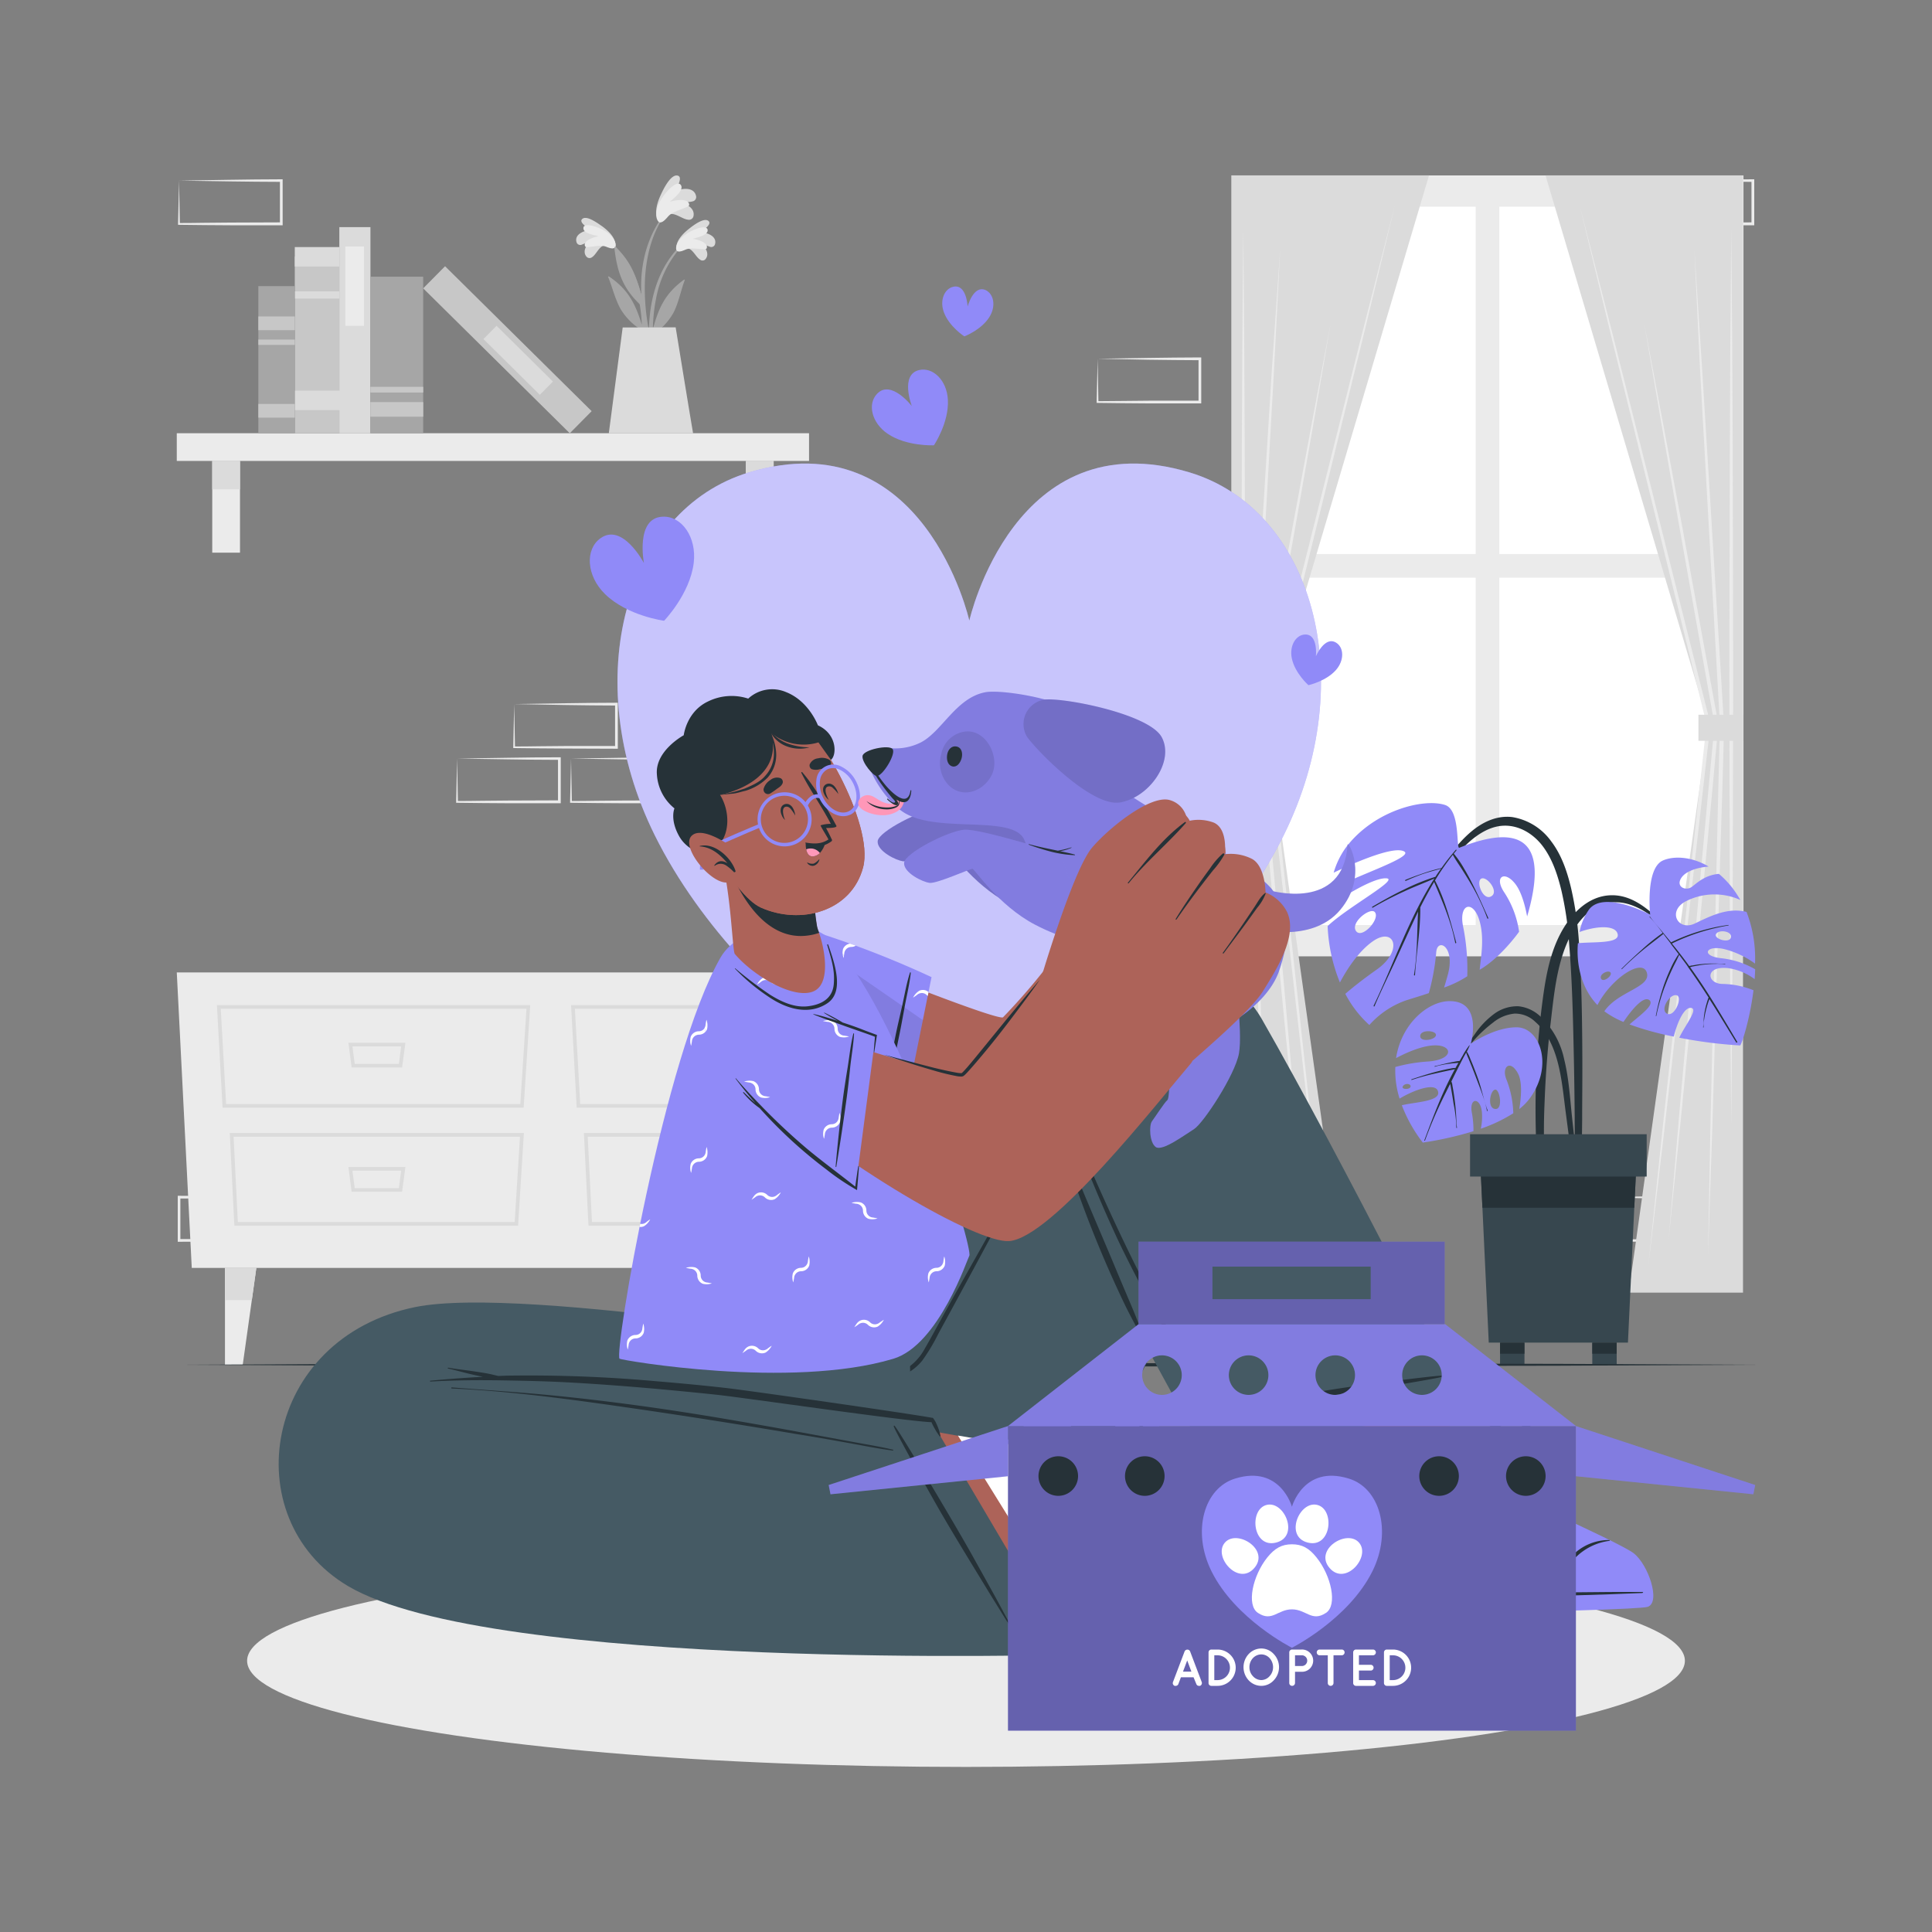 <svg xmlns="http://www.w3.org/2000/svg" viewBox="0 0 500 500"><rect x="0" y="0" width="500" height="500" fill="#808080" stroke="none"/><g id="freepik--background-complete--inject-92"><path d="M412.41,60.85l13.15-.21c4.42-.06,8.87-.13,13.33-.13h.33v.34l0,11.19v.37h-.37l-13.24,0c-4.42,0-8.83-.08-13.24-.12h-.21V72Zm0,0,.2,11.19-.2-.21c4.41,0,8.82-.12,13.24-.12l13.24,0-.38.38,0-11.19.34.33c-4.37,0-8.75-.07-13.16-.12Z" style="fill:#ebebeb"></path><path d="M427.18,46.74l13.15-.21c4.42-.06,8.87-.13,13.33-.13H454v.34l0,11.19v.37h-.37l-13.24,0c-4.41,0-8.83-.08-13.24-.12H427v-.2Zm0,0,.2,11.19-.2-.21c4.41,0,8.83-.12,13.24-.12l13.24-.05-.38.38,0-11.19.34.33c-4.37,0-8.75-.07-13.15-.12Z" style="fill:#ebebeb"></path><path d="M118.3,196.31l13.16-.2c4.42-.06,8.87-.13,13.32-.13h.34v.33l0,11.19v.38h-.38l-13.24,0c-4.41,0-8.82-.08-13.24-.12h-.21v-.21Zm0,0,.21,11.19-.21-.2c4.42,0,8.83-.12,13.24-.12l13.24-.05-.37.37,0-11.19.33.34c-4.37,0-8.75-.07-13.15-.13Z" style="fill:#ebebeb"></path><path d="M133.07,182.21l13.16-.21c4.42-.06,8.87-.13,13.33-.13h.33v.34l0,11.18v.38h-.37l-13.24-.05c-4.42,0-8.83-.08-13.25-.12h-.2v-.21Zm0,0,.21,11.18-.21-.2c4.42,0,8.83-.12,13.25-.12l13.24,0-.38.37,0-11.18.34.33c-4.38,0-8.75-.07-13.16-.13Z" style="fill:#ebebeb"></path><path d="M147.79,196.31l13.15-.2c4.42-.06,8.87-.13,13.33-.13h.33v.33l0,11.19v.38h-.37l-13.24,0c-4.41,0-8.83-.08-13.24-.12h-.21v-.21Zm0,0,.2,11.19-.2-.2c4.41,0,8.83-.12,13.24-.12l13.24-.05-.38.37,0-11.19.34.34c-4.37,0-8.75-.07-13.15-.13Z" style="fill:#ebebeb"></path><path d="M284.07,92.84l13.15-.21c4.43-.06,8.88-.12,13.33-.13h.33v.34l0,11.19v.37h-.38l-13.24,0c-4.41,0-8.83-.09-13.24-.13h-.21V104Zm0,0,.2,11.19-.2-.21c4.41,0,8.83-.11,13.24-.12l13.24,0-.37.38,0-11.19.33.33c-4.37,0-8.75-.07-13.15-.12Z" style="fill:#ebebeb"></path><path d="M46.34,46.74l13.15-.21c4.43-.06,8.88-.13,13.33-.13h.33v.34l0,11.19v.37h-.38l-13.24,0c-4.41,0-8.83-.08-13.24-.12h-.21v-.2Zm0,0,.21,11.19-.21-.21c4.41,0,8.83-.12,13.24-.12l13.24-.05-.37.38,0-11.19.33.33c-4.37,0-8.75-.07-13.15-.12Z" style="fill:#ebebeb"></path><path d="M72.82,309.85l-13.33.21c-4.4.05-8.78.12-13.15.12l.34-.33,0,11.19-.38-.38,13.24,0c4.41,0,8.83.08,13.24.12l-.2.21Zm0,0L73,321v.2h-.21c-4.41,0-8.83.12-13.24.12l-13.24.05H46V321l0-11.19v-.34h.33c4.46,0,8.91.07,13.33.13Z" style="fill:#ebebeb"></path><path d="M87.59,295.74,74.27,296c-4.41.05-8.78.12-13.16.12l.34-.33,0,11.19-.38-.38,13.24.05c4.42,0,8.83.08,13.24.12l-.2.21Zm0,0,.21,11.19v.2h-.21c-4.41,0-8.82.12-13.24.13l-13.24,0h-.37v-.37l0-11.19v-.34h.33c4.46,0,8.91.07,13.33.13Z" style="fill:#ebebeb"></path><path d="M412.41,309.85l13.15-.21c4.42-.06,8.87-.12,13.33-.13h.33v.34l0,11.19v.37h-.37l-13.24-.05c-4.42,0-8.83-.08-13.24-.12h-.21V321Zm0,0,.2,11.19-.2-.21c4.41,0,8.82-.12,13.24-.12l13.24,0-.38.38,0-11.19.34.33c-4.37,0-8.75-.07-13.16-.12Z" style="fill:#ebebeb"></path><rect x="318.72" y="45.39" width="132.49" height="202.1" transform="translate(769.93 292.89) rotate(180)" style="fill:#ebebeb"></rect><rect x="388.03" y="53.49" width="56" height="89.89" transform="translate(832.05 196.87) rotate(180)" style="fill:#fff"></rect><rect x="325.9" y="53.49" width="56" height="89.89" transform="translate(707.8 196.87) rotate(180)" style="fill:#fff"></rect><rect x="388.03" y="149.5" width="56" height="89.89" transform="translate(832.05 388.9) rotate(180)" style="fill:#fff"></rect><rect x="325.9" y="149.5" width="56" height="89.89" transform="translate(707.8 388.9) rotate(180)" style="fill:#fff"></rect><polygon points="369.83 45.39 318.72 45.39 318.72 334.53 348.3 334.53 327.65 187.4 369.83 45.39" style="fill:#dbdbdb"></polygon><polygon points="360.98 53.21 352.88 86.81 344.63 120.39 328.13 187.52 328.15 187.35 335.78 257.51 339.58 292.59 343.24 327.69 339.1 292.65 335.11 257.58 327.16 187.46 327.15 187.37 327.17 187.28 343.99 120.23 352.41 86.7 360.98 53.21" style="fill:#ebebeb"></polygon><polygon points="321.76 59.14 322 88.14 322.14 117.13 322.26 175.13 322.14 233.12 322 262.12 321.76 291.12 321.52 262.12 321.38 233.12 321.26 175.13 321.38 117.13 321.52 88.14 321.76 59.14" style="fill:#ebebeb"></polygon><path d="M331.31,64.57l-1.58,30.82L328,126.21l-3.46,61.62v0c.35,11.45.56,22.89.85,34.34l.8,34.33L327,290.8l.64,34.34-1.15-34.33-1-34.33-1-34.33c-.32-11.44-.7-22.89-1-34.33v0l3.78-61.61,1.9-30.8Z" style="fill:#ebebeb"></path><path d="M338,320.69l-3.35-33.27-3.24-33.27c-2.08-22.2-4.24-44.38-6.24-66.58v-.13l9.48-51.81,4.81-25.9,4.88-25.88-4.46,26-4.55,25.94-9.22,51.86v-.13c2.12,22.19,4.08,44.39,6.12,66.59l2.94,33.31Z" style="fill:#ebebeb"></path><rect x="318.72" y="184.98" width="11.54" height="6.74" transform="translate(648.98 376.7) rotate(180)" style="fill:#dbdbdb"></rect><polygon points="399.98 45.39 451.09 45.39 451.09 334.53 421.51 334.53 442.16 187.4 399.98 45.39" style="fill:#dbdbdb"></polygon><polygon points="408.83 53.21 417.4 86.7 425.82 120.23 442.64 187.28 442.66 187.37 442.65 187.46 434.7 257.58 430.71 292.65 426.57 327.69 430.22 292.59 434.03 257.51 441.66 187.35 441.68 187.52 425.18 120.39 416.93 86.81 408.83 53.21" style="fill:#ebebeb"></polygon><polygon points="448.05 59.14 448.29 88.14 448.43 117.13 448.55 175.13 448.43 233.12 448.29 262.12 448.05 291.12 447.8 262.12 447.66 233.12 447.55 175.13 447.67 117.13 447.81 88.14 448.05 59.14" style="fill:#ebebeb"></polygon><path d="M438.5,64.57l2,30.8,1.9,30.8,3.78,61.61v0c-.25,11.44-.63,22.89-1,34.33l-1,34.33-1,34.33-1.15,34.33.64-34.34.81-34.34.8-34.33c.29-11.45.5-22.89.85-34.34v0l-3.46-61.62-1.72-30.82Z" style="fill:#ebebeb"></path><path d="M431.85,320.69l2.82-33.31,2.94-33.31c2-22.2,4-44.4,6.12-66.59v.13l-9.22-51.86L430,109.81l-4.46-26,4.88,25.88,4.81,25.9,9.48,51.81v.13c-2,22.2-4.16,44.38-6.24,66.58l-3.24,33.27Z" style="fill:#ebebeb"></path><rect x="439.55" y="184.98" width="11.54" height="6.74" style="fill:#dbdbdb"></rect><polygon points="49.63 328.14 236 328.14 239.87 251.66 45.75 251.66 49.63 328.14" style="fill:#ebebeb"></polygon><path d="M227.16,286.67H149.25l-1.46-26.55h81.08Zm-77-.94h76.14l1.59-24.67H148.78Z" style="fill:#dbdbdb"></path><path d="M225.73,317.21H152.3l-1.19-24h76.11Zm-72.53-.94h71.64l1.38-22.08H152.1Z" style="fill:#dbdbdb"></path><path d="M195.71,276.27H182.62l-.83-6.4h14.74Zm-12.27-.94h11.44l.59-4.52H182.86Z" style="fill:#dbdbdb"></path><path d="M195.71,308.43H182.62l-.83-6.4h14.74Zm-12.27-.94h11.44l.59-4.52H182.86Z" style="fill:#dbdbdb"></path><path d="M135.52,286.67H57.6l-1.46-26.55h81.08Zm-77-.94h76.14l1.59-24.67H57.13Z" style="fill:#dbdbdb"></path><path d="M134.08,317.21H60.65l-1.19-24h76.12Zm-72.53-.94H133.2l1.37-22.08H60.45Z" style="fill:#dbdbdb"></path><path d="M104.06,276.27H91l-.83-6.4h14.75Zm-12.26-.94h11.43l.59-4.52H91.21Z" style="fill:#dbdbdb"></path><path d="M104.06,308.43H91l-.83-6.4h14.75Zm-12.26-.94h11.43l.59-4.52H91.21Z" style="fill:#dbdbdb"></path><polygon points="66.34 328.13 65.17 336.47 62.82 353.2 58.22 353.2 58.22 328.13 66.34 328.13" style="fill:#ebebeb"></polygon><polygon points="66.34 328.13 65.17 336.47 58.22 336.47 58.22 328.13 66.34 328.13" style="fill:#dbdbdb"></polygon><polygon points="219.28 328.13 220.45 336.47 222.81 353.2 227.41 353.2 227.41 328.13 219.28 328.13" style="fill:#ebebeb"></polygon><polygon points="219.28 328.13 220.45 336.47 227.41 336.47 227.41 328.13 219.28 328.13" style="fill:#dbdbdb"></polygon><rect x="45.75" y="112.12" width="163.63" height="7.17" style="fill:#ebebeb"></rect><rect x="54.93" y="119.3" width="7.18" height="23.73" style="fill:#ebebeb"></rect><rect x="54.93" y="119.3" width="7.18" height="7.34" style="fill:#dbdbdb"></rect><rect x="193.04" y="119.3" width="7.18" height="23.73" style="fill:#ebebeb"></rect><rect x="193.04" y="119.3" width="7.18" height="7.34" style="fill:#dbdbdb"></rect><rect x="59.19" y="83.5" width="45.73" height="11.52" transform="translate(171.31 7.2) rotate(90)" style="fill:#c7c7c7"></rect><rect x="79.54" y="60.7" width="5.03" height="11.52" transform="translate(148.51 -15.6) rotate(90)" style="fill:#dbdbdb"></rect><rect x="81.12" y="70.58" width="1.86" height="11.52" transform="translate(158.4 -5.71) rotate(90)" style="fill:#dbdbdb"></rect><rect x="80.26" y="97.14" width="5.03" height="12.95" transform="translate(186.39 20.84) rotate(90)" style="fill:#dbdbdb"></rect><rect x="65.17" y="81.42" width="53.35" height="8.05" transform="translate(177.29 -6.39) rotate(90)" style="fill:#dbdbdb"></rect><rect x="81.54" y="71.64" width="20.52" height="4.83" transform="translate(165.85 -17.75) rotate(90)" style="fill:#ebebeb"></rect><rect x="104.65" y="86.49" width="53.35" height="8.05" transform="translate(101.56 -66.18) rotate(44.67)" style="fill:#c7c7c7"></rect><rect x="123.86" y="90.82" width="20.52" height="4.83" transform="translate(104.27 -67.35) rotate(44.67)" style="fill:#dbdbdb"></rect><rect x="82.43" y="85.04" width="40.52" height="13.67" transform="translate(194.56 -10.82) rotate(90)" style="fill:#a6a6a6"></rect><rect x="100.8" y="99.11" width="3.78" height="13.67" transform="translate(208.64 3.26) rotate(90)" style="fill:#c7c7c7"></rect><rect x="101.96" y="94.01" width="1.46" height="13.67" transform="translate(203.54 -1.84) rotate(90)" style="fill:#c7c7c7"></rect><rect x="52.54" y="88.37" width="38.08" height="9.44" transform="translate(164.67 21.51) rotate(90)" style="fill:#a6a6a6"></rect><rect x="69.8" y="101.6" width="3.55" height="9.44" transform="translate(177.9 34.74) rotate(90)" style="fill:#c7c7c7"></rect><rect x="69.8" y="78.95" width="3.55" height="9.44" transform="translate(155.25 12.1) rotate(90)" style="fill:#c7c7c7"></rect><rect x="70.89" y="83.85" width="1.38" height="9.44" transform="translate(160.15 16.99) rotate(90)" style="fill:#c7c7c7"></rect><path d="M176.3,63.34c-8.06,7.89-9.41,20.09-7.71,30.77,0,.24.42.18.42,0,0-2.43-.07-4.84-.07-7.25.05-.11.08-.21.13-.32a16.28,16.28,0,0,0,5.23-5.62c1.35-2.65,1.87-5.63,2.9-8.4.1-.26-.18-.18-.37,0-4.9,3.62-6.46,7.51-7.87,12.7a43.69,43.69,0,0,1,.86-8.09,27.62,27.62,0,0,1,6.69-13.48C176.64,63.41,176.44,63.2,176.3,63.34Z" style="fill:#a6a6a6"></path><path d="M177.81,64.26c1.39,0,2.26,2.26,3.34,2.91a1,1,0,0,0,1.53-.24c1.07-1.5-.4-3.34-1.78-4.37a14.88,14.88,0,0,0,2.87,1.32,1,1,0,0,0,1.3-.78c.46-2-2.09-2.94-3.84-3,.85-.59,3.28-2.2,2-3s-4.17,1.51-5.1,2.26c-1.37,1.11-3,2.78-3.07,4.51C175,65.93,176.75,64.68,177.81,64.26Z" style="fill:#dbdbdb"></path><path d="M177.41,64.6c1.77-.8,5.18.35,5.47-.32.58-1.36-2.14-2.3-3.6-2.48,1.35-.37,3.94-.95,3.86-2.25-.1-1.59-4-.23-5.94,1.28-2.47,1.89-2.45,3.72-2,4.09C175.72,65.42,177.12,64.73,177.41,64.6Z" style="fill:#ebebeb"></path><path d="M158,62.56c8.35,7.57,10.17,19.71,8.88,30.46,0,.24-.41.19-.42,0-.09-2.43-.11-4.84-.21-7.24l-.14-.32A16.21,16.21,0,0,1,160.62,80c-1.45-2.59-2.09-5.56-3.22-8.28-.11-.26.18-.19.37-.06,5,3.42,6.74,7.25,8.34,12.39A42.8,42.8,0,0,0,165,76a27.53,27.53,0,0,0-7.2-13.21C157.61,62.65,157.81,62.42,158,62.56Z" style="fill:#a6a6a6"></path><path d="M156.48,63.53c-1.39.1-2.17,2.35-3.22,3a1.05,1.05,0,0,1-1.54-.18c-1.13-1.46.27-3.35,1.61-4.44a14.66,14.66,0,0,1-2.82,1.43,1,1,0,0,1-1.32-.72c-.55-2,2-3,3.72-3.13-.87-.56-3.37-2.07-2.11-2.91S155,58,156,58.68c1.41,1.06,3.1,2.66,3.23,4.4C159.38,65.1,157.56,63.92,156.48,63.53Z" style="fill:#dbdbdb"></path><path d="M156.89,63.86c-1.8-.74-5.16.55-5.47-.11-.64-1.34,2-2.38,3.5-2.62-1.36-.31-4-.79-3.94-2.1,0-1.6,4-.37,6,1,2.54,1.8,2.59,3.63,2.2,4C158.62,64.62,157.19,64,156.89,63.86Z" style="fill:#ebebeb"></path><path d="M166.49,82.56a83,83,0,0,0,2.59,12,.3.3,0,0,0,.59-.12c-.55-3.69-1.55-7.31-2.1-11a55.52,55.52,0,0,1-.64-11.3c.35-6.22,2-12.83,6.1-17.7.09-.12-.1-.28-.19-.17C164.71,63.72,166,75.34,166,76.38c-1.15-3.93-2.33-8.42-6.68-12.41-.19-.18-.34-.09-.31.2.78,7.27,2.8,11.07,7,15C166.16,80.28,166.31,81.43,166.49,82.56Z" style="fill:#a6a6a6"></path><path d="M173.1,55.51c1.46-.65,3.48,1.21,4.93,1.34a1.19,1.19,0,0,0,1.46-1c.36-2.09-2.09-3.26-4-3.64,1.23-.07,2.44.26,3.64-.07a1.16,1.16,0,0,0,1-1.46c-.54-2.35-3.65-2-5.49-1.16.59-1,2.3-3.94.56-4.1s-3.56,3.65-4.15,4.91c-.86,1.84-1.72,4.39-.91,6.22C171,58.68,172.21,56.49,173.1,55.51Z" style="fill:#dbdbdb"></path><path d="M172.86,56.07c1.43-1.73,5.55-2.24,5.51-3.08-.08-1.71-3.37-1.32-5-.77,1.22-1.06,3.62-3,2.88-4.28-.91-1.6-4.24,1.77-5.52,4.32-1.61,3.21-.67,5.1-.06,5.27C171.51,57.77,172.62,56.35,172.86,56.07Z" style="fill:#ebebeb"></path><path d="M161.15,84.75l-3.59,27.38h21.81c-.45-2.43-4.51-27.41-4.51-27.41Z" style="fill:#dbdbdb"></path></g><g id="freepik--Shadow--inject-92"><ellipse cx="250" cy="429.81" rx="186.05" ry="27.47" style="fill:#ebebeb"></ellipse></g><g id="freepik--Plant--inject-92"><path d="M408.66,244.33a87.72,87.72,0,0,0-2.05-14.42c-1-4.26-2.46-8.63-5.15-12.16a15.47,15.47,0,0,0-10.09-6.29c-4-.48-7.67,1.28-10.63,3.77-3.66,3.09-6.47,7.18-9.1,11.14a135.71,135.71,0,0,0-7.87,13.76c-.08.16.16.29.24.13a85.75,85.75,0,0,1,7-11.51,71.93,71.93,0,0,1,8.1-9.81c2.71-2.65,6.16-5.13,10.1-5.25s7.52,2.07,9.88,5.08c2.63,3.38,4,7.59,5,11.69a85.8,85.8,0,0,1,2,13.73c.78,9.49,1,19.05,1.2,28.57.12,5.39.19,10.78.24,16.17q0,4.1.07,8.19A49.59,49.59,0,0,0,408,305c.08.53.95.48,1,0a45.56,45.56,0,0,0,.36-7.48q.06-3.88.1-7.77c0-5,.07-10.06.05-15.09C409.47,264.55,409.35,254.41,408.66,244.33Z" style="fill:#263238"></path><path d="M377.67,219.4c-.85.35.31-9.77-3.68-11.07-5.64-1.83-18.56,1.48-25.72,11.07a21.29,21.29,0,0,0-3.12,6.45c3.56-1.72,15.31-7.16,18.26-5.49,2.69,1.52-14.16,6.8-19.35,10.2a40.91,40.91,0,0,0-.47,4.25c3-2.09,11.3-7.51,15-7.51,4.11,0-9.51,7.2-15,12.37a43.28,43.28,0,0,0,3.18,14.6c1.41-2.67,4.51-7.86,8.53-10.67,5.56-3.88,8,2.37,1,7.32-3.74,2.63-6.44,4.82-8.14,6.28a28.71,28.71,0,0,0,6.23,8.07,22.82,22.82,0,0,1,9.15-6.25c1.35-.48,3.57-1.09,6.24-2a57.45,57.45,0,0,0,1.9-10.38c.16-4.11,5-1.83,3.05,5.48-.37,1.38-.71,2.52-1,3.46a27.83,27.83,0,0,0,6-2.92,56.42,56.42,0,0,0-1.12-13.1c-1.22-6.48,3.72-6.94,4.79,1.21.49,3.77-.22,7.67-.46,10.21,5.58-3.25,10.2-9.85,10.2-9.85a24.81,24.81,0,0,0-3.86-10.21c-2.75-4.14.22-5.76,3-2,1.53,2.08,2.44,5.58,2.94,8.26C401,217.51,393.7,213,377.67,219.4Zm-26.74,21.54c-1.52-2.21,3.74-6.25,4.88-4.88C357.27,237.82,352.45,243.15,350.93,240.94Zm35.15-9.07c-2.13,1.55-4.17-3.56-2.79-4.44S387.9,230.55,386.08,231.87Z" style="fill:#908AF8"></path><path d="M381.19,229c-.72-1.43-1.48-2.86-2.3-4.23a24.73,24.73,0,0,0-2.65-3.84c.23-.28.45-.57.68-.84.1-.12-.06-.27-.16-.16-.27.3-.53.62-.79.93a.24.24,0,0,0-.11.13c-1,1.19-1.92,2.41-2.81,3.66a42,42,0,0,0-4.66,1.34c-1.57.53-3.13,1.08-4.65,1.72-.16.07-.08.33.07.26,1.52-.67,3.05-1.32,4.62-1.85s3-.88,4.5-1.31c-.49.69-1,1.39-1.43,2.1a55.89,55.89,0,0,0-8.23,3.35c-2.78,1.32-5.46,2.86-8.12,4.4a.13.13,0,0,0,.14.23,90.76,90.76,0,0,1,8.08-4.18c2.58-1.21,5.24-2.2,7.84-3.35-6.54,10.22-10.47,22-15.71,32.91-.08.16.17.29.23.13,1.61-3.83,3.45-7.55,5.2-11.32,1.56-3.38,3.09-6.77,4.66-10.15.46-1,.93-2,1.41-3-.29,5.45-.17,11-1.06,16.39a.13.13,0,1,0,.26,0c.38-5.83,1.41-11.57,1.37-17.43,0,0,0-.05,0-.07,1.11-2.23,2.3-4.43,3.58-6.57,2.16,5.11,4.44,10.29,5.46,15.77,0,.17.3.09.26-.08-1.48-5.49-2.85-11-5.49-16.07a61,61,0,0,1,4.61-6.65c.72,1.36,1.66,2.64,2.48,3.94s1.6,2.54,2.35,3.84a54.76,54.76,0,0,1,4.09,8.66c.06.16.33.08.26-.08C383.89,234.74,382.62,231.82,381.19,229Z" style="fill:#263238"></path><path d="M432.78,241.41c-4.2-4.21-9.08-9.74-15.57-9.72-6.27,0-10.88,5.05-13.53,10.25-2.77,5.44-3.76,11.61-4.54,17.6a211.44,211.44,0,0,0-1.66,21.63c-.12,4-.1,8,0,12.06a79.81,79.81,0,0,0,.92,12.16.6.6,0,0,0,1.19,0c.19-3.38.06-6.78,0-10.16s0-6.67.15-10c.25-6.74.74-13.47,1.53-20.17.69-5.85,1.24-11.87,3-17.52,1.58-5.09,4.54-10.92,9.71-13.16,7.05-3.06,13.94,2.52,18.56,7.24C432.69,241.71,432.9,241.54,432.78,241.41Z" style="fill:#263238"></path><path d="M445.56,248c-5.63-.57-4.08-3.64,1-2.29a23.14,23.14,0,0,1,7.64,3.67A33.22,33.22,0,0,0,452,236c-4.7-1.18-9,.89-13.37,3s-7.32-3.28-2.16-5.84a16.37,16.37,0,0,1,13.93-.25c-.41-.71-.82-1.36-1.25-2a23.63,23.63,0,0,0-4.3-4.75c-3.84.31-6,2.68-7.11,3.43-1.62,1.06-4.16-.19-2.55-2.49,1.26-1.8,4.4-2.62,7-2.84-4.63-2.73-9.25-2.73-11.86-1.55-4.54,2.07-3.27,14-3.27,14s-11.9-6.37-15.8-1.36a14.88,14.88,0,0,0-2.47,5.85c4.21-1.55,9.39-1.92,9.87.6s-6.6,1.88-10.3,2.31c-.45,5.33.8,11.56,5.05,16,3.61-6.94,11.64-12.22,12.79-8.39s-7.49,4.8-11,10a22.82,22.82,0,0,0,4.95,2.76c1.93-2.89,5.15-6.87,6.69-5.66s-2.5,4-5.12,6.3a75.3,75.3,0,0,0,11.45,3.15c1-4,2.79-7.76,4.56-7.41s-1.66,4.54-3.14,7.7a116.86,116.86,0,0,0,15.75,2c.32-.09,2.49-6.42,3.46-14.29a22.71,22.71,0,0,0-8.18-1.63c-4-.19-4.36-4.73,1.6-4.09a15.06,15.06,0,0,1,6.88,2.85c.06-.83.11-1.68.14-2.55h0A22.3,22.3,0,0,0,445.56,248Zm-1.49-6.2c.61-1.35,4.25-.87,3.89.79S443.57,243,444.07,241.8Zm-29.78,11.25c-.22-1.13,2.21-2.16,2.56-1.26S414.59,254.56,414.29,253.05Zm17.13,9.28c-1.94-1,.83-5.42,2.61-4.71C435.47,258.21,433.35,263.34,431.42,262.33Z" style="fill:#908AF8"></path><path d="M449.6,269.63c-2.67-4.47-5.31-9-8.12-13.35-1.3-2-2.67-4-4.1-6,.22,0,.43-.11.64-.15l1.07-.2c.82-.15,1.64-.27,2.47-.35s1.57-.12,2.35-.13a11.68,11.68,0,0,1,2.51.13c.1,0,.11-.14,0-.13-.84,0-1.69-.08-2.53-.09s-1.62,0-2.43.06-1.52.12-2.28.23l-1.24.22c-.25,0-.51.09-.75.16q-2.18-3-4.51-5.85a53.61,53.61,0,0,1,14.63-4.67c.09,0,.06-.15,0-.13a49.42,49.42,0,0,0-14.84,4.5l-2.58-3.13c-1-1.17-2-2.3-2.88-3.54-.05-.08-.17,0-.1.08a52.52,52.52,0,0,1,3.39,4.16h0a51.76,51.76,0,0,0-5.44,4.37c-1.77,1.58-3.51,3.2-5.2,4.88-.06.06,0,.16.1.1q2.49-2.49,5.2-4.74c1.8-1.5,3.71-2.88,5.52-4.37l0,0c.41.55.82,1.09,1.24,1.63l.63.82s0,0,0,.06l2.08,2.73a22.5,22.5,0,0,0-2.07,3.72c-.6,1.27-1.12,2.57-1.6,3.88a57.35,57.35,0,0,0-2.23,8.37c0,.09.12.13.13,0a49,49,0,0,1,2.44-8.21c.52-1.37,1.11-2.7,1.72-4s1.23-2.37,1.75-3.59l1.78,2.4c.17.24.33.48.5.71,0,.06,0,.12.06.13h0c1.83,2.56,3.58,5.18,5.28,7.84a2.27,2.27,0,0,0-.23.58c-.11.32-.21.65-.31,1-.19.66-.34,1.32-.47,2s-.2,1.27-.26,1.91a17.3,17.3,0,0,1-.16,2.16c0,.11.15.11.13,0a6.89,6.89,0,0,1,.15-2,20.52,20.52,0,0,1,.38-2.05c.15-.62.31-1.23.49-1.83.1-.3.19-.6.3-.9s.13-.33.18-.5q1.2,1.88,2.36,3.76,2.31,3.75,4.6,7.51C449.48,269.87,449.68,269.76,449.6,269.63Z" style="fill:#263238"></path><path d="M408.38,304c-.07-2.54-.47-5.09-.74-7.61s-.56-5-.83-7.58c-.52-4.88-.81-9.87-2-14.65a21.32,21.32,0,0,0-6-10.95,9.71,9.71,0,0,0-5.84-2.79,10.08,10.08,0,0,0-6.2,1.91,21.51,21.51,0,0,0-5.22,5.5,53.3,53.3,0,0,0-4.07,6.61c0,.08.09.14.14.06a33.91,33.91,0,0,1,8.8-9.87,10.36,10.36,0,0,1,5.55-2.31,7.52,7.52,0,0,1,5.38,2.15c2.95,2.56,4.66,6.34,5.68,10.05,1.21,4.4,1.6,9,2.2,13.53.36,2.68.7,5.36,1.05,8s.58,5.4,1.14,8A.44.44,0,0,0,408.38,304Z" style="fill:#263238"></path><path d="M392.65,265.87c-5.82-.11-12,4.23-12,4.23s3.27-11.33-5.83-11c-5.41.22-12.16,5.89-13.52,14.74,2.09-1.11,6.49-3.24,10-3.3,4.71-.09,5,3.6-1.48,4.16a41.51,41.51,0,0,0-8.71,1.44,24.05,24.05,0,0,0,1.1,8.18c3.62-2.2,9.82-4.54,10-1.51.14,2.26-6.26,2.44-9.42,3.23a38,38,0,0,0,5.43,9.66,87.74,87.74,0,0,0,13.11-2.95,25,25,0,0,0-.41-4.75c-.77-4,2.2-4.11,2.59-.22a14.5,14.5,0,0,1-.28,4.33,39.24,39.24,0,0,0,8.41-4,25.58,25.58,0,0,0-1.86-8.95c-1.16-3.16,1.14-5,3.07-1.34,1.25,2.34.75,6.73.33,9.2a14.08,14.08,0,0,0,2.76-2.81C402.15,275.62,398.45,266,392.65,265.87ZM367.56,268c.21-1.64,4.27-1.33,4.06-.06S367.31,269.8,367.56,268ZM363,281.26c.39-1,2.15-.9,2.06-.07S362.76,282,363,281.26ZM387.15,287c-2.36.1-1.58-4.81-.21-5C388.1,281.8,389,286.89,387.15,287Z" style="fill:#908AF8"></path><path d="M385,287.41c-.23-.61-.43-1.23-.62-1.85.18.63.33,1.26.45,1.9C384.9,287.58,385.09,287.53,385,287.41Z" style="fill:#263238"></path><path d="M382.64,279.53c-.43-1.25-.91-2.5-1.39-3.73-.27-.66-.54-1.31-.82-2a8.11,8.11,0,0,0-.82-1.64,11.4,11.4,0,0,0,.74-1.59c0-.05-.05-.09-.08-.05a18.41,18.41,0,0,0-1.77,2.75c-.26.43-.5.87-.75,1.3a11.32,11.32,0,0,0-1.53.24c-.54.1-1.09.21-1.63.33l-1.62.38c-.53.12-1.07.3-1.61.38-.13,0-.08.22,0,.17a11,11,0,0,1,1.71-.44c.52-.11,1-.2,1.57-.28s1.06-.14,1.59-.19l1.21-.1c-.22.38-.45.76-.66,1.14l-.09.19a4.84,4.84,0,0,0-1.31.15c-.47.08-.94.17-1.41.28-.95.21-1.89.43-2.83.69-2,.55-3.91,1.18-5.85,1.82-.11,0,0,.2.06.16a54.64,54.64,0,0,1,5.89-1.63c.93-.21,1.86-.43,2.79-.62l1.4-.3a10.08,10.08,0,0,0,1.09-.24q-1.5,2.77-2.81,5.65c-1.89,4.17-3.48,8.47-5.09,12.76,0,.1.12.17.16.07a115,115,0,0,1,5.42-12.48c.36-.74.74-1.47,1.1-2.21,0,.15.07.3.1.45l.27,1.52c.17,1,.34,2,.49,3.05a35.4,35.4,0,0,1,.74,6.32c0,.13.19.12.17,0-.16-1-.16-2.06-.22-3.08s-.15-2.13-.27-3.19-.25-2-.42-3.06c-.09-.51-.17-1-.27-1.52a3.13,3.13,0,0,0-.28-1.1c.53-1.07,1.06-2.14,1.6-3.21s1-2,1.53-3c.22-.41.46-.84.7-1.27a12,12,0,0,0,.6,1.54c.23.57.47,1.14.7,1.72.52,1.27,1,2.55,1.49,3.83.69,1.82,1.45,3.69,2,5.58C383.73,283.26,383.26,281.37,382.64,279.53Z" style="fill:#263238"></path><path d="M384.42,285.56c0-.15-.09-.29-.13-.44C384.33,285.27,384.38,285.41,384.42,285.56Z" style="fill:#263238"></path><polygon points="423.6 299.02 422.95 312.56 421.31 347.47 385.29 347.47 383.65 312.56 383.01 299.02 423.6 299.02" style="fill:#37474f"></polygon><polygon points="423.6 299.02 422.95 312.56 383.65 312.56 383.01 299.02 423.6 299.02" style="fill:#263238"></polygon><rect x="380.45" y="293.54" width="45.71" height="10.95" style="fill:#37474f"></rect><rect x="388.21" y="347.47" width="6.32" height="5.73" style="fill:#37474f"></rect><rect x="388.21" y="347.47" width="6.32" height="2.87" style="fill:#263238"></rect><rect x="412.08" y="347.47" width="6.32" height="5.73" style="fill:#37474f"></rect><rect x="412.08" y="347.47" width="6.32" height="2.87" style="fill:#263238"></rect></g><g id="freepik--Floor--inject-92"><polygon points="45.75 353.2 96.82 352.96 147.88 352.87 250 352.71 352.12 352.87 403.19 352.96 454.25 353.2 403.19 353.45 352.12 353.54 250 353.7 147.88 353.54 96.82 353.45 45.75 353.2" style="fill:#263238"></polygon></g><g id="freepik--Hearts--inject-92"><path d="M229.7,112.24c4.93,3.35,12,3,12,3s3.94-5.85,3.61-11.8c-.26-5-3.85-8.48-7.4-7.68-5.09,1.14-1.93,9.34-1.93,9.34s-5.39-7-9-3.18C224.44,104.56,225.59,109.44,229.7,112.24Z" style="fill:#908AF8"></path><path d="M244.28,80.83c1.37,3.7,5.29,6.23,5.29,6.23s4.37-1.65,6.48-5c1.76-2.78,1.18-6-1-7-3.18-1.34-4.63,4.29-4.63,4.29s-.23-5.81-3.63-5.16C244.39,74.68,243.13,77.75,244.28,80.83Z" style="fill:#908AF8"></path><path d="M169.45,216.17c24.1,48.59,81.41,77.42,81.41,77.42s57.32-28.83,81.36-77.42c20.07-40.53,7.36-84.33-24.31-93.9-45.4-13.73-57.05,38.34-57.05,38.34s-11.65-52.07-57.09-38.34C162.1,131.84,149.39,175.64,169.45,216.17Z" style="fill:#908AF8"></path><path d="M169.45,216.17c24.1,48.59,81.41,77.42,81.41,77.42s57.32-28.83,81.36-77.42c20.07-40.53,7.36-84.33-24.31-93.9-45.4-13.73-57.05,38.34-57.05,38.34s-11.65-52.07-57.09-38.34C162.1,131.84,149.39,175.64,169.45,216.17Z" style="fill:#fff;opacity:0.5"></path><path d="M334.32,170.37c.8,3.87,4.3,6.95,4.3,6.95s4.57-1,7.15-3.95c2.16-2.48,2.07-5.8,0-7.06-2.94-1.8-5.22,3.55-5.22,3.55s.64-5.78-2.81-5.65C335.35,164.3,333.65,167.15,334.32,170.37Z" style="fill:#908AF8"></path><path d="M156.57,153.74c5.79,5.67,15.3,6.91,15.3,6.91s6.66-6.89,7.66-14.93c.83-6.7-3.12-12.26-8.06-12-7.08.3-4.82,12-4.82,12s-5.54-10.58-11.28-6.4C151.38,142.21,151.74,149,156.57,153.74Z" style="fill:#908AF8"></path></g><g id="freepik--Character--inject-92"><path d="M426,415.47c-3.28,1.2-100.6,3.11-104.26.88-.43-.23-2-32.42-2-32.42.11-.46-1.51-3.56-4-7.87-6.94-12.11-20.51-33.8-20.51-33.8L353,324.8l23.73,47.52,6,12.13s13.27,5.19,24.84,10.36c0,0,0,0,0,0C414.8,398,421,400.92,422.45,402,426.17,404.86,429.33,414.31,426,415.47Z" style="fill:#ad6359"></path><path d="M426,415.47c-3.28,1.2-100.6,3.11-104.26.88-.43-.23-2-32.42-2-32.42.11-.46-1.51-3.56-4-7.87l61-3.74,6,12.13s13.27,5.19,24.84,10.36c0,0,0,0,0,0C414.8,398,421,400.92,422.45,402,426.17,404.86,429.33,414.31,426,415.47Z" style="fill:#fff"></path><path d="M426.45,415.84c-3.38,1.19-100.82,2.87-104.58.58-1.43-.86-3.15-15.86-2.1-32.49l62.82-1S419,399,422.82,402,429.83,414.64,426.45,415.84Z" style="fill:#908AF8"></path><path d="M347.36,417.53c-13.87-.07-24.3-.4-25.49-1.1-1.43-.86-3.15-15.86-2.1-32.5l1.53,0Z" style="opacity:0.1"></path><path d="M425,412c-16.34-.12-82.25.94-98.42,2.06-.13,0-.13.1,0,.1,16.19.48,82.1-1.11,98.42-1.89C425.33,412.22,425.33,412,425,412Z" style="fill:#263238"></path><path d="M416.5,398.56a13.16,13.16,0,0,0-9.71,4.15,12.74,12.74,0,0,0-3.5,8.79c0,.09.19.09.2,0a15.16,15.16,0,0,1,13-12.73A.1.1,0,0,0,416.5,398.56Z" style="fill:#263238"></path><path d="M387.74,384.48c-6.54,0-14.08,2.45-18.05,7.87-.15.21.15.43.34.32a90.93,90.93,0,0,1,17.84-7.39A.41.41,0,0,0,387.74,384.48Z" style="fill:#263238"></path><path d="M392.82,386.36c-6.54,0-14.08,2.46-18.05,7.87-.15.21.15.43.34.32A90.93,90.93,0,0,1,393,387.16.41.41,0,0,0,392.82,386.36Z" style="fill:#263238"></path><path d="M397.9,388.24c-6.53,0-14.07,2.46-18,7.87-.15.21.15.43.34.32A90.93,90.93,0,0,1,398,389,.41.41,0,0,0,397.9,388.24Z" style="fill:#263238"></path><path d="M403,390.12c-6.53,0-14.07,2.46-18,7.87-.16.21.14.43.33.33a90.36,90.36,0,0,1,17.84-7.4A.41.41,0,0,0,403,390.12Z" style="fill:#263238"></path><path d="M330.46,398.43c-7.34.15-7.12,11.55.23,11.4S337.8,398.29,330.46,398.43Z" style="fill:#263238"></path><path d="M394.51,366.91c-3.36-2.69-7.48.07-9.47,2.95a34.29,34.29,0,0,0-5.66,16.82.17.17,0,0,0,.21.18.8.8,0,0,0,1.19.51c4.6-3.3,9.92-6.26,13.37-10.87C396.17,373.81,397.68,369.45,394.51,366.91Zm-7.78,14c-2.23,1.68-4.52,3.24-6.68,5a102.07,102.07,0,0,1,3.52-9.75,36.76,36.76,0,0,1,2.31-4.45c1.39-2.19,7.71-7.76,8.48-.66C394.79,375,389.38,378.94,386.73,380.94Z" style="fill:#263238"></path><path d="M363.18,389.38c5.71.78,11.55-.94,17.13-1.91a.8.8,0,0,0,.47-1.2.17.17,0,0,0,0-.27,34.33,34.33,0,0,0-16-7.77c-3.45-.61-8.3.4-8.74,4.68C355.68,387,359.85,388.93,363.18,389.38Zm-4-3.65c-4.52-5.53,3.89-6.13,6.42-5.58a36.76,36.76,0,0,1,4.79,1.47c3.27,1.19,6.3,2.83,9.42,4.33-2.77.31-5.49.85-8.24,1.25C368.27,387.69,361.66,388.78,359.17,385.73Z" style="fill:#263238"></path><path d="M311.39,375.43,379.9,365S347,299.4,326.58,263.78c-11.34-19.8-42.35-20.77-57.43,3-20.15,31.7-35.78,61.4-44.74,77.87l-15.55,1.33,3.36,25.39,51.65,11.57c19.78,2.37,33.67-32.86,34-32.26C300.37,355.27,311.39,375.43,311.39,375.43Z" style="fill:#455a64"></path><path d="M298.23,350.8c-2-4-3.47-8.23-5.2-12.32s-3.36-7.91-5-11.87c-3.36-8-6.84-16-10.1-24-1.83-4.52-3.51-9.09-5.22-13.66a.09.09,0,1,0-.17.06q2,6.47,4.14,12.88c-.38-.74-.76-1.48-1.17-2.19-1.09-2-2.23-3.91-3.37-5.86-.05-.07-.16,0-.12.07,1.05,2,2.11,3.9,3.2,5.83.54,1,1.13,1.91,1.71,2.87a300.45,300.45,0,0,0,14.21,35.11c2.18,4.47,4.73,8.75,6.91,13.21C298.09,351.07,298.3,350.94,298.23,350.8Z" style="fill:#263238"></path><path d="M312.92,363.25c-3.31-5.1-11.17-20.53-14-25.86-5.7-10.79-10.92-21.8-15.85-33-2.78-6.3-5.39-12.67-8-19.06,0,0-.09,0-.07,0a361.4,361.4,0,0,0,13.52,33.84c5,11.08,21.23,40.91,24.15,44.14C312.81,363.49,313,363.38,312.92,363.25Z" style="fill:#263238"></path><path d="M270.38,293.9c-5.9,10.54-11.94,21-17.87,31.54-3,5.32-6,10.64-8.95,16-1.4,2.51-2.75,5.05-4.2,7.53a14.13,14.13,0,0,1-5.41,5.62c-2.66,1.46-5.71,2.16-8.59,3-3.34,1-6.65,2-10,2.94-.16,0-.09.28.07.24,3-.8,6-1.49,9-2.23a79.2,79.2,0,0,0,8.16-2.2,13.29,13.29,0,0,0,6.06-4.18,49.66,49.66,0,0,0,4.24-7.08q8.88-16.24,17.6-32.58c3.31-6.18,6.59-12.39,9.93-18.55C270.45,293.89,270.4,293.86,270.38,293.9Z" style="fill:#263238"></path><path d="M309.83,365.81c4.1-.74,8.31-1.1,12.45-1.63l12.45-1.62c8.28-1.08,36.46-5.57,38.59-6.27a.14.14,0,0,0-.05-.27c-2-.06-20.47,2.4-24.61,3-8.28,1.22-16.5,2.69-24.75,4.08-2.36.4-4.71.85-7.06,1.27s-4.7.92-7.06,1.22A.11.11,0,0,0,309.83,365.81Z" style="fill:#263238"></path><path d="M350.91,437c-1.09-3.31-59.83-80.92-63.84-82.42-.46-.19-26.72,18.49-26.72,18.49-1.08,1.45-51-9.1-51-9.1l-.5,60.21,90.92-1.94s12.28,7.22,23.51,13.11h0c6.91,3.64,13,6.71,14.78,7.17C342.65,443.64,352,440.26,350.91,437Z" style="fill:#ad6359"></path><path d="M338.11,442.48c-1.76-.45-7.87-3.52-14.78-7.17h0c-11.22-5.88-23.51-13.11-23.51-13.11l-20.23.44-31.68-51.12c6.95,1.23,12.14,2,12.49,1.51,0,0,26.24-18.69,26.71-18.48,4,1.49,62.74,79.09,63.84,82.41S342.66,443.65,338.11,442.48Z" style="fill:#fff"></path><path d="M351.45,437.07c-1.16-3.4-60.16-81-64.28-82.5-1.56-.59-14.4,7.34-26.82,18.46l38.1,50s35.15,18.62,39.85,19.82S352.6,440.46,351.45,437.07Z" style="fill:#908AF8"></path><path d="M347.5,438.31c-10.21-12.76-50.18-65.18-59.31-78.57-.07-.11,0-.16.08-.06,10.4,12.42,50,65.17,59.44,78.47C347.91,438.43,347.72,438.58,347.5,438.31Z" style="fill:#263238"></path><path d="M331.72,440a13.14,13.14,0,0,1-2.75-10.2,12.74,12.74,0,0,1,4.73-8.18c.08-.06.19.08.12.15-4.52,4.62-5.47,12.64-1.94,18.1C332,439.93,331.8,440.05,331.72,440Z" style="fill:#263238"></path><path d="M302.86,426.08c-4-5.15-6.79-12.58-5-19.05.07-.25.43-.15.46.06a90.51,90.51,0,0,0,5.24,18.59A.41.41,0,0,1,302.86,426.08Z" style="fill:#263238"></path><path d="M307.48,428.91c-4-5.15-6.78-12.58-5-19.06.07-.25.43-.14.47.07a89.86,89.86,0,0,0,5.23,18.59A.41.41,0,0,1,307.48,428.91Z" style="fill:#263238"></path><path d="M312.1,431.73c-4-5.15-6.78-12.58-5-19.05.07-.25.43-.15.47.07a90.4,90.4,0,0,0,5.23,18.58A.41.41,0,0,1,312.1,431.73Z" style="fill:#263238"></path><path d="M316.72,434.56c-4-5.15-6.78-12.58-5-19.05.07-.26.42-.15.46.06a90.48,90.48,0,0,0,5.23,18.59A.41.41,0,0,1,316.72,434.56Z" style="fill:#263238"></path><path d="M278.36,372.45c-4.42-5.85,4.66-12.74,9.1-6.88S282.79,378.31,278.36,372.45Z" style="fill:#263238"></path><path d="M300.56,436.05c1.49-5.57.51-11.58.26-17.23a.8.8,0,0,0-1.13-.62.18.18,0,0,0-.28-.05A34.42,34.42,0,0,0,289.7,433c-1,3.35-.64,8.29,3.55,9.27C297.21,443.19,299.69,439.3,300.56,436.05Zm-4.13,3.52c-6.05,3.79-5.59-4.63-4.73-7.07a37.45,37.45,0,0,1,2.07-4.57,102.47,102.47,0,0,1,5.48-8.8c-.05,2.79.15,5.55.2,8.34C299.52,430.79,299.77,437.48,296.43,439.57Z" style="fill:#263238"></path><path d="M282,402.19c-3.09,3-.88,7.43,1.74,9.77a34.18,34.18,0,0,0,16,7.72.17.17,0,0,0,.21-.18.8.8,0,0,0,.65-1.11c-2.69-5-5-10.64-9.1-14.64C289.09,401.42,285,399.36,282,402.19ZM295,411.68c1.39,2.41,2.65,4.88,4.12,7.25-3.11-1.52-6.27-2.89-9.23-4.72a36.5,36.5,0,0,1-4.13-2.85c-2-1.65-6.73-8.62.42-8.5C290.09,402.93,293.33,408.8,295,411.68Z" style="fill:#263238"></path><path d="M235.45,350s-99.61-17.49-127.95-11.74C68,346.29,60.71,393,90,410.44c37.14,22.07,186.72,17.79,186.72,17.79L241,367.68s-54.95-11.56-104.78-9.88L235.89,373Z" style="fill:#455a64"></path><path d="M243.39,371.59a1.41,1.41,0,0,1-.07-.31l-.06-.25c0-.2-.11-.39-.16-.59-.11-.4-.26-.79-.41-1.18s-.33-.77-.51-1.16a7.87,7.87,0,0,0-.67-1.06s-.06-.05-.09-.07l-.06-.05-.09,0-.09,0c-6.05-1.12-47.11-7-53.22-7.7s-12.33-1.27-18.5-1.79A366.67,366.67,0,0,0,132.4,356c-1.16,0-2.31.06-3.47.1-.25-.08-.51-.12-.76-.18-.6-.15-1.19-.29-1.78-.41-1.12-.21-2.24-.38-3.37-.55-2.33-.36-4.68-.6-7-1a.11.11,0,0,0-.05.22c2.34.52,4.64,1.2,7,1.71l2,.43c-4.54.23-9.06.58-13.58,1-.15,0-.15.24,0,.23,6.16-.36,12.36-.41,18.52-.31s12.24.24,18.36.59c12.36.71,24.72,1.82,37,3.11,6.91.72,48.78,6.83,55.72,7.12,0,0,.06,0,.09,0a2.72,2.72,0,0,0,.19.47c.19.38.38.75.59,1.12s.39.71.62,1.05l.34.5.17.25a1.51,1.51,0,0,1,.18.26C243.24,371.84,243.48,371.73,243.39,371.59Z" style="fill:#263238"></path><path d="M263.85,424.55c-2.21-3.54-4.09-7.31-6.12-11s-4.06-7.32-6.1-11c-4.06-7.3-18.65-31.83-20.09-33.54a.14.14,0,0,0-.24.14c.69,1.9,9.8,18.14,11.89,21.76,4.19,7.24,8.6,14.34,12.94,21.49,1.24,2,2.52,4.06,3.78,6.09s2.6,4,3.75,6.11C263.73,424.8,263.93,424.68,263.85,424.55Z" style="fill:#263238"></path><path d="M231.12,375.18c-3.64-.87-7.38-1.44-11.06-2.14L209,371q-11.08-2.06-22.21-3.94c-14.78-2.49-29.63-4.55-44.56-6-8.42-.81-16.87-1.34-25.31-2-.18,0-.18.27,0,.28,15,.67,30.05,2.71,44.94,4.85s29.45,4.44,44.14,6.92q6.22,1,12.44,2.13c4.21.73,8.42,1.63,12.65,2.17A.13.13,0,0,0,231.12,375.18Z" style="fill:#263238"></path><path d="M207.47,260.49c22.75,23.17,52.8,43.46,60.32,43.45,10.31,0,32.7-27.13,41.63-36.11,3.61-3.62-31.2-27.67-34.35-23.2a162.12,162.12,0,0,1-15.46,18.62c-.79,1.13-34.71-12.15-44.55-16.6C193.18,236.76,196.18,249,207.47,260.49Z" style="fill:#ad6359"></path><path d="M304.55,209.58a5.75,5.75,0,0,1,4,5.47,10.46,10.46,0,0,1,6.33.79c3.34,1.76,2.06,7.77,2.06,7.77a11.35,11.35,0,0,1,6.46,1.62c3,2,2.6,8.26,2.6,8.26a9.87,9.87,0,0,1,4.78,5c2.28,5.95-3.58,13.71-7.26,18.68s-18.75,15.63-21.41,17.95L270,251.81s10.14-27,15.28-32.2C289.64,215.2,299.94,208.16,304.55,209.58Z" style="fill:#ad6359"></path><path d="M308,215.14c-5.73,3.58-10.1,8.66-14.75,13.48-.1.11.07.27.17.16,4.57-4.85,10-8.73,14.78-13.39A.16.16,0,0,0,308,215.14Z" style="fill:#263238"></path><path d="M316.47,223.41a17,17,0,0,0-3.26,3.25q-1.62,1.86-3.16,3.75-3.1,3.81-6,7.76c-.09.12.07.28.16.16,2.07-2.53,4.17-5,6.34-7.45,1.08-1.22,2.18-2.43,3.28-3.63a20.83,20.83,0,0,0,3-3.54A.23.23,0,0,0,316.47,223.41Z" style="fill:#263238"></path><path d="M325.93,233.59a12.46,12.46,0,0,0-2.78,3.09c-.91,1.17-1.84,2.34-2.77,3.51-1.86,2.33-3.72,4.65-5.66,6.92-.1.11.07.27.17.15,2-2.28,4-4.54,6-6.85q1.44-1.69,2.87-3.41a11.53,11.53,0,0,0,2.33-3.32C326.08,233.61,326,233.56,325.93,233.59Z" style="fill:#263238"></path><path d="M233.36,291.11l7.72-38.23a251.24,251.24,0,0,0-27.88-11c-16.1-5.32-21.76,1.15-8.37,19.68A145.59,145.59,0,0,0,233.36,291.11Z" style="fill:#908AF8"></path><path d="M213,264.23a4.47,4.47,0,0,1,2.37-.12,2.28,2.28,0,0,1,1.47,2.09,1.78,1.78,0,0,0,.81,1.53,1.87,1.87,0,0,0,.94.3c.38.08.75.12,1.13.22a4,4,0,0,1-2.37.09,2.28,2.28,0,0,1-1.4-2.13,1.76,1.76,0,0,0-.87-1.48,1.9,1.9,0,0,0-1-.28C213.76,264.38,213.38,264.33,213,264.23Z" style="fill:#fff"></path><path d="M221.47,244.73a2.11,2.11,0,0,1-1.14.34,1.81,1.81,0,0,0-1.53.82,1.88,1.88,0,0,0-.31.94c-.07.37-.11.75-.21,1.12a4,4,0,0,1-.09-2.37,2.27,2.27,0,0,1,1.81-1.37h0Z" style="fill:#fff"></path><path d="M240.3,256.74l-.2,1a1.81,1.81,0,0,1-.3-.25,1.75,1.75,0,0,0-1.66-.44,1.93,1.93,0,0,0-.88.48c-.32.21-.61.45-.95.64a4.43,4.43,0,0,1,1.59-1.76A2.23,2.23,0,0,1,240.3,256.74Z" style="fill:#fff"></path><path d="M203.51,252.89c-.43.61-.75,1.36-1.61,1.74a2.12,2.12,0,0,1-1.45.08c-.3-.53-.57-1-.82-1.54a2.31,2.31,0,0,1,.39.31,1.78,1.78,0,0,0,1.66.5,1.81,1.81,0,0,0,.88-.45C202.88,253.32,203.18,253.08,203.51,252.89Z" style="fill:#fff"></path><path d="M235.49,251.75c-.89,2.77-1.37,5.69-2,8.52s-1.26,5.4-1.8,8.12q-1.69,8.48-3,17c0,.09.15.14.17,0q2-8.32,3.71-16.67c.58-2.77,1.08-5.56,1.59-8.34s1.24-5.73,1.55-8.63A.09.09,0,0,0,235.49,251.75Z" style="fill:#263238"></path><path d="M238.84,264l-5.48,27.11a145.59,145.59,0,0,1-28.53-29.58c-10.45-14.47-9.3-21.58-.63-21.47Z" style="opacity:0.1"></path><path d="M250.85,325c-.39.54-7.85,23.08-19.63,26.64-26.62,8-70.5.36-70.88,0-1.48-1.45,11.44-78.26,26.16-103.88,5-8.64,22.42-11.51,29.09-3.9C234.73,265.7,252,323.47,250.85,325Z" style="fill:#908AF8"></path><path d="M213,264.23a4.47,4.47,0,0,1,2.37-.12,2.28,2.28,0,0,1,1.47,2.09,1.78,1.78,0,0,0,.81,1.53,1.87,1.87,0,0,0,.94.3c.38.08.75.12,1.13.22a4,4,0,0,1-2.37.09,2.28,2.28,0,0,1-1.4-2.13,1.76,1.76,0,0,0-.87-1.48,1.9,1.9,0,0,0-1-.28C213.76,264.38,213.38,264.33,213,264.23Z" style="fill:#fff"></path><path d="M220.38,311.3a4.47,4.47,0,0,1,2.37-.12,2.25,2.25,0,0,1,1.47,2.09,1.81,1.81,0,0,0,.82,1.53,1.87,1.87,0,0,0,.94.3c.37.08.75.12,1.12.22a4,4,0,0,1-2.37.09,2.27,2.27,0,0,1-1.39-2.13,1.78,1.78,0,0,0-.87-1.48,1.9,1.9,0,0,0-1-.28C221.14,311.45,220.76,311.4,220.38,311.3Z" style="fill:#fff"></path><path d="M192.58,279.91a4.47,4.47,0,0,1,2.37-.12,2.28,2.28,0,0,1,1.47,2.09,1.79,1.79,0,0,0,.82,1.53,1.83,1.83,0,0,0,.93.3c.38.08.76.12,1.13.22a4,4,0,0,1-2.37.09,2.3,2.3,0,0,1-1.4-2.13,1.76,1.76,0,0,0-.87-1.48,2,2,0,0,0-.95-.28C193.33,280.06,193,280,192.58,279.91Z" style="fill:#fff"></path><path d="M177.51,328.12a4.43,4.43,0,0,1,2.36-.12,2.23,2.23,0,0,1,1.47,2.08,1.82,1.82,0,0,0,.82,1.54,1.87,1.87,0,0,0,.94.3c.38.07.75.12,1.13.22a4.15,4.15,0,0,1-2.38.09,2.29,2.29,0,0,1-1.39-2.13,1.8,1.8,0,0,0-.87-1.49,2,2,0,0,0-1-.27C178.26,328.26,177.88,328.22,177.51,328.12Z" style="fill:#fff"></path><path d="M241.18,298.22A4.46,4.46,0,0,1,239.6,300a2.28,2.28,0,0,1-2.52-.44,1.78,1.78,0,0,0-1.66-.5,1.81,1.81,0,0,0-.88.45c-.32.21-.61.44-.95.64.43-.61.75-1.36,1.62-1.74a2.31,2.31,0,0,1,2.49.51,1.74,1.74,0,0,0,1.66.44,1.9,1.9,0,0,0,.87-.48C240.55,298.65,240.85,298.41,241.18,298.22Z" style="fill:#fff"></path><path d="M168.27,315.57a4.35,4.35,0,0,1-1.59,1.76,2.05,2.05,0,0,1-1.17.19c.06-.26.11-.53.17-.8a2,2,0,0,0,.77,0,1.9,1.9,0,0,0,.87-.48C167.64,316,167.93,315.76,168.27,315.57Z" style="fill:#fff"></path><path d="M199.72,348.28a4.49,4.49,0,0,1-1.59,1.76,2.28,2.28,0,0,1-2.52-.44,1.78,1.78,0,0,0-1.66-.5,1.86,1.86,0,0,0-.88.45c-.31.21-.61.44-.95.64.44-.61.75-1.36,1.62-1.74a2.31,2.31,0,0,1,2.49.51,1.75,1.75,0,0,0,1.66.44,1.93,1.93,0,0,0,.88-.48C199.08,348.71,199.38,348.47,199.72,348.28Z" style="fill:#fff"></path><path d="M202.08,308.58a4.45,4.45,0,0,1-1.59,1.77,2.26,2.26,0,0,1-2.51-.44,1.81,1.81,0,0,0-1.66-.51,1.9,1.9,0,0,0-.88.45c-.32.22-.62.45-.95.65.43-.62.75-1.37,1.61-1.75a2.29,2.29,0,0,1,2.49.52,1.8,1.8,0,0,0,1.67.44,2,2,0,0,0,.87-.48C201.45,309,201.74,308.78,202.08,308.58Z" style="fill:#fff"></path><path d="M228.74,341.56a4.57,4.57,0,0,1-1.59,1.76,2.28,2.28,0,0,1-2.52-.44,1.78,1.78,0,0,0-1.66-.5,1.88,1.88,0,0,0-.88.44c-.31.22-.61.45-1,.65.44-.61.75-1.36,1.62-1.74a2.27,2.27,0,0,1,2.49.51,1.77,1.77,0,0,0,1.66.44,2.08,2.08,0,0,0,.88-.48C228.1,342,228.4,341.75,228.74,341.56Z" style="fill:#fff"></path><path d="M218.41,247.34c0,.2-.08.41-.13.61-.06-.34-.16-.69-.21-1Z" style="fill:#fff"></path><path d="M244.37,325.16a4.37,4.37,0,0,1,.13,2.37,2.28,2.28,0,0,1-2.09,1.47,1.78,1.78,0,0,0-1.53.82,1.84,1.84,0,0,0-.31.93c-.07.38-.11.76-.21,1.13a4,4,0,0,1-.09-2.37,2.28,2.28,0,0,1,2.12-1.4,1.77,1.77,0,0,0,1.49-.87,2,2,0,0,0,.28-.95C244.23,325.91,244.27,325.54,244.37,325.16Z" style="fill:#fff"></path><path d="M236.28,280.68s0,.07,0,.11c-.07.38-.12.75-.22,1.13a4.66,4.66,0,0,1-.16-2.15Z" style="fill:#fff"></path><path d="M217.27,288a4.47,4.47,0,0,1,.13,2.37,2.28,2.28,0,0,1-2.09,1.47,1.78,1.78,0,0,0-1.53.82,1.75,1.75,0,0,0-.31.93c-.07.38-.12.76-.22,1.13a4,4,0,0,1-.08-2.37,2.28,2.28,0,0,1,2.12-1.4,1.77,1.77,0,0,0,1.49-.87,2.08,2.08,0,0,0,.28-.95C217.13,288.78,217.17,288.41,217.27,288Z" style="fill:#fff"></path><path d="M166.48,342.54a4.47,4.47,0,0,1,.12,2.37,2.26,2.26,0,0,1-2.08,1.47,1.77,1.77,0,0,0-1.54.82,1.8,1.8,0,0,0-.3.93c-.07.38-.12.75-.22,1.13a4.11,4.11,0,0,1-.09-2.37,2.3,2.3,0,0,1,2.13-1.4,1.77,1.77,0,0,0,1.49-.87,2,2,0,0,0,.27-.95C166.34,343.29,166.38,342.91,166.48,342.54Z" style="fill:#fff"></path><path d="M182.87,263.94a4.47,4.47,0,0,1,.13,2.37,2.28,2.28,0,0,1-2.09,1.47,1.83,1.83,0,0,0-1.84,1.75c-.07.38-.12.75-.22,1.13a4,4,0,0,1-.08-2.37,2.27,2.27,0,0,1,2.12-1.4,1.77,1.77,0,0,0,1.49-.87,2.13,2.13,0,0,0,.28-1C182.73,264.69,182.77,264.31,182.87,263.94Z" style="fill:#fff"></path><path d="M182.87,296.83a4.43,4.43,0,0,1,.13,2.36,2.26,2.26,0,0,1-2.09,1.47,1.85,1.85,0,0,0-1.84,1.76c-.07.38-.12.75-.22,1.13a4.07,4.07,0,0,1-.08-2.38,2.27,2.27,0,0,1,2.12-1.39,1.8,1.8,0,0,0,1.49-.87,2.13,2.13,0,0,0,.28-1C182.73,297.58,182.77,297.2,182.87,296.83Z" style="fill:#fff"></path><path d="M209.31,325.16a4.47,4.47,0,0,1,.12,2.37,2.26,2.26,0,0,1-2.09,1.47,1.79,1.79,0,0,0-1.53.82,1.83,1.83,0,0,0-.3.93c-.08.38-.12.76-.22,1.13a4,4,0,0,1-.09-2.37,2.3,2.3,0,0,1,2.13-1.4,1.76,1.76,0,0,0,1.48-.87,1.87,1.87,0,0,0,.28-.95C209.17,325.91,209.21,325.54,209.31,325.16Z" style="fill:#fff"></path><path d="M195.92,254.8a4.35,4.35,0,0,1,1.59-1.76,2.24,2.24,0,0,1,2.51.44,1.78,1.78,0,0,0,1.66.5,1.81,1.81,0,0,0,.88-.45c.32-.21.62-.45.95-.64-.43.61-.75,1.36-1.61,1.74a2.31,2.31,0,0,1-2.49-.51,1.77,1.77,0,0,0-1.67-.44,1.9,1.9,0,0,0-.87.48C196.55,254.37,196.26,254.61,195.92,254.8Z" style="fill:#fff"></path><path d="M210.64,256.51c-5,2.31-15.6-3.87-20.48-9.64-.33-.39-.6-5.22-1.21-11.07-.38-3.55-.89-7.49-1.61-11.06-.15-.73,23.45.89,23.45.89a58.21,58.21,0,0,0,.63,14.12,7.48,7.48,0,0,0,.45,1.43c0,.07,0,.15.08.24C213,244.1,215.46,254.28,210.64,256.51Z" style="fill:#ad6359"></path><path d="M188.73,224.56c2.26,5.81,9,19.61,21,17.45a13,13,0,0,0,2.26-.59.75.75,0,0,0-.08-.24,9.45,9.45,0,0,1-.45-1.42,58.12,58.12,0,0,1-.62-14.14S193.76,224.46,188.73,224.56Z" style="fill:#263238"></path><path d="M178.39,202.34c.15,8.45,11.43,29.35,18.51,32.53,10.27,4.61,23.47,1.07,26.48-10.44,2.91-11.16-12.27-38.14-19.84-40.66C192.38,180.06,178.17,189.85,178.39,202.34Z" style="fill:#ad6359"></path><path d="M178.39,202.34c.15,8.45,11.43,29.35,18.51,32.53,10.27,4.61,23.47,1.07,26.48-10.44,2.91-11.16-12.27-38.14-19.84-40.66C192.38,180.06,178.17,189.85,178.39,202.34Z" style="fill:#ad6359"></path><path d="M199.31,205.37a20.24,20.24,0,0,0,1.72-1.19c.66-.46,1.23-.76,1.53-1.54a1.09,1.09,0,0,0-.5-1.22,2.68,2.68,0,0,0-2.68.44,4,4,0,0,0-1.74,2.23A1.15,1.15,0,0,0,199.31,205.37Z" style="fill:#263238"></path><path d="M214.28,198.66a20,20,0,0,1-2.05.39,3.36,3.36,0,0,1-2.17,0,1.07,1.07,0,0,1-.51-1.22,2.66,2.66,0,0,1,2.2-1.58,3.92,3.92,0,0,1,2.81.33A1.16,1.16,0,0,1,214.28,198.66Z" style="fill:#263238"></path><path d="M209,223.23a2.43,2.43,0,0,0,1.6.27,4.21,4.21,0,0,0,1.37-1.08.05.05,0,0,1,.09,0,2.1,2.1,0,0,1-1.45,1.63,1.68,1.68,0,0,1-1.71-.73A.08.08,0,0,1,209,223.23Z" style="fill:#263238"></path><path d="M208.5,218.24a5.37,5.37,0,0,0,4.27.64,6.64,6.64,0,0,0,1.79-.74,1.65,1.65,0,0,0,.31-.2,2.4,2.4,0,0,0,.29-.19.39.39,0,0,0,.14-.46h0a.5.5,0,0,0-.08-.14h0l-.06-.12c-.49-1.11-1.38-2.74-1.38-2.74.49,0,3,0,2.67-.59-2.52-4.62-5.32-9.76-8.81-13.83a.14.14,0,0,0-.24.16c2.25,4.54,5.28,8.65,7.61,13.18a9.21,9.21,0,0,0-2.63.38c-.13.12,1.78,3.1,2,3.62l0,.06c-1.74,1.1-3.39,1.2-5.77.8C208.43,218,208.37,218.17,208.5,218.24Z" style="fill:#263238"></path><path d="M213.65,217.89a6.39,6.39,0,0,1-1.47,2.87,2.86,2.86,0,0,1-1.53.84c-1.29.24-1.81-.79-2-1.79a6.53,6.53,0,0,1-.13-1.61A8.25,8.25,0,0,0,213.65,217.89Z" style="fill:#263238"></path><path d="M212.18,220.76a2.86,2.86,0,0,1-1.53.84c-1.29.24-1.81-.79-2-1.79A3,3,0,0,1,212.18,220.76Z" style="fill:#ff98b9"></path><path d="M216,203.56a2.23,2.23,0,0,0-1-.69,1.62,1.62,0,0,0-1.29.15,1.48,1.48,0,0,0-.69,1.12,2.51,2.51,0,0,0,.19,1.17,4.65,4.65,0,0,0,.32.63,3.14,3.14,0,0,0,1,1.07,4.12,4.12,0,0,1-.5-.95,5.48,5.48,0,0,1-.3-.92c-.15-.64-.1-1.28.35-1.51a1.26,1.26,0,0,1,1.5.33,10.2,10.2,0,0,1,1.37,1.53A4.49,4.49,0,0,0,216,203.56Z" style="fill:#263238"></path><path d="M205.12,209a2.24,2.24,0,0,0-.88-.81,1.63,1.63,0,0,0-1.3,0,1.48,1.48,0,0,0-.84,1,2.59,2.59,0,0,0,0,1.18,4.12,4.12,0,0,0,.24.67,3.09,3.09,0,0,0,.85,1.19,5.23,5.23,0,0,1-.37-1,6.55,6.55,0,0,1-.17-.95c-.06-.66.07-1.28.55-1.45s1,0,1.44.52a10.58,10.58,0,0,1,1.16,1.7A4.66,4.66,0,0,0,205.12,209Z" style="fill:#263238"></path><path d="M182.63,220.65c6.13-1.5,7-9.65,3.72-14.94,0,0,16.6-3,13.27-16a13.16,13.16,0,0,0,12.19,2.42l3.22,4.51c1.48-1,1.81-6.57-3.36-8.93,0,0-2.32-6.28-8.25-8.6a9.13,9.13,0,0,0-9.78,1.69,13.84,13.84,0,0,0-10.37.72c-5.62,2.63-6.32,8.76-6.32,8.76s-7.41,4-6.95,10.07a12.2,12.2,0,0,0,4.55,8.86s-1.27,2.84,1.27,7.3C177.45,219.35,180.8,221.1,182.63,220.65Z" style="fill:#263238"></path><path d="M198.9,188.66a15.79,15.79,0,0,1,1,3.11,13.35,13.35,0,0,1,.39,3.2,8.49,8.49,0,0,1-2.22,5.78c-1.36,1.65-3.43,2.5-5.4,3.35-1,.3-2.07.68-3.13.92s-2.15.43-3.23.69c1.1-.08,2.19-.21,3.3-.31s2.16-.49,3.25-.73a13.51,13.51,0,0,0,5.78-3.4,8.85,8.85,0,0,0,2.24-6.3A13.4,13.4,0,0,0,198.9,188.66Z" style="fill:#263238"></path><path d="M209.48,193.41a17.23,17.23,0,0,1-5.67-1,10.62,10.62,0,0,1-2.48-1.34,13.68,13.68,0,0,1-2.12-2,7.06,7.06,0,0,0,1.74,2.44,7.79,7.79,0,0,0,2.58,1.61,9.56,9.56,0,0,0,3,.63A8.77,8.77,0,0,0,209.48,193.41Z" style="fill:#263238"></path><path d="M205.56,218.58a7,7,0,1,1,3.17-10.64h0a7,7,0,0,1-1.64,9.81A6.52,6.52,0,0,1,205.56,218.58Zm-4.76-12.23a6.1,6.1,0,1,0,7.16,2.14A6.14,6.14,0,0,0,200.8,206.35Z" style="fill:#908AF8"></path><path d="M219.77,210.94c-2.51,1-5.78-.7-7.5-3.94a8.38,8.38,0,0,1-1-5,4.38,4.38,0,0,1,6.62-3.52,8.38,8.38,0,0,1,3.61,3.65c1.82,3.42,1.23,7.31-1.32,8.66A3.89,3.89,0,0,1,219.77,210.94ZM214.36,199l-.32.15a3.76,3.76,0,0,0-1.83,2.93,7.45,7.45,0,0,0,.89,4.47c1.57,3,4.55,4.48,6.65,3.36s2.51-4.43.94-7.39a7.53,7.53,0,0,0-3.2-3.24A3.89,3.89,0,0,0,214.36,199Z" style="fill:#908AF8"></path><path d="M208.9,208.77l-.87-.35c.52-1.29,2.13-3.51,4.51-2.69l-.3.89C210.11,205.88,209,208.65,208.9,208.77Z" style="fill:#908AF8"></path><path d="M182.08,225.06h-.94c0-.44,0-4.32,1.69-5.61s13.27-6.06,13.77-6.26l.36.86c-3.35,1.4-12.33,5.22-13.56,6.15S182.07,224,182.08,225.06Z" style="fill:#908AF8"></path><path d="M189,218.9s-7.47-5.4-10.09-2.5,4.73,11.95,9,12a4.09,4.09,0,0,0,4.46-3.87Z" style="fill:#ad6359"></path><path d="M181.1,218.94a.06.06,0,0,0,0,.11c3,.15,5.3,2.14,7.17,4.36-1.13-.71-2.4-.88-3.39.53-.06.07,0,.16.12.11a2.53,2.53,0,0,1,2.9-.08,11.87,11.87,0,0,1,2,1.69c.21.19.6-.08.41-.33l0-.05C189.16,221.86,184.87,218,181.1,218.94Z" style="fill:#263238"></path><path d="M190.27,250.6a99.71,99.71,0,0,0,9,6.82c3,1.88,6.39,3.41,9.82,3s6.36-1.93,6.69-5.73c.28-3.32-.37-5.69-1.69-10.12-.05-.19.17-.28.24-.09,1.9,5.34,4.11,12.29-.22,15.17-4.84,3.22-10.65,1.42-15.18-1.67a52,52,0,0,1-8.75-7.32S190.22,250.55,190.27,250.6Z" style="fill:#263238"></path><path d="M308.67,262.14c-1,1.88-14.19,13.16-19.42,15.39s-20.2,2.27-22.77,1.09-9.37-3.64-9.31-5.69,3.77-4.58,5-4.52,6,0,6.79.31,9.19-5.14,9.76-6.16-.91-16.67,4.34-20.09S308.67,262.14,308.67,262.14Z" style="fill:#908AF8"></path><path d="M308.67,262.14c-1,1.88-14.19,13.16-19.42,15.39s-20.2,2.27-22.77,1.09-9.37-3.64-9.31-5.69,3.77-4.58,5-4.52,6,0,6.79.31,9.19-5.14,9.76-6.16-.91-16.67,4.34-20.09S308.67,262.14,308.67,262.14Z" style="opacity:0.2"></path><path d="M267.68,215.52s-20.74-6.64-24.91-6.34-15.47,6-15.63,8.54,4.8,5,6.65,5.18,10.16-3.5,11.05-3.62c.51-.06,6.59,9.46,16.13,14.5,7.09,3.74,13.47,5,13.92,4.94C276,238.51,268,217,267.68,215.52Z" style="fill:#908AF8"></path><path d="M267.68,215.52s-20.74-6.64-24.91-6.34-15.47,6-15.63,8.54,4.8,5,6.65,5.18,10.16-3.5,11.05-3.62c.51-.06,6.59,9.46,16.13,14.5,7.09,3.74,13.47,5,13.92,4.94C276,238.51,268,217,267.68,215.52Z" style="opacity:0.2"></path><path d="M330.1,231.58c2.62,5.67,4.42,9.54.88,19.83-4,11.48-25.25,23.81-38.39,13.85-20-15.14-25.3-43.47-27.58-48.08-3.12-6.34-22-1.51-30.85-6.76a15.49,15.49,0,0,1-2.87-2.27h0c-.32-.31-.63-.63-.94-1l0,0a28.38,28.38,0,0,1-4.78-7.19h0c-1-2.26-1.34-4.21-.55-5.07,1.1-1.21,3.39-1.16,6.11-1.21a14.77,14.77,0,0,0,7.06-1.48c5.56-2.76,9.19-11.62,16.83-13.05,3.68-.69,16.4,1.24,21.13,4.14,6.48,4,6.37,14.92,12.49,19.81C297.83,210.46,326.88,224.58,330.1,231.58Z" style="fill:#908AF8"></path><path d="M330.1,231.58c2.62,5.67,4.42,9.54.88,19.83-4,11.48-25.25,23.81-38.39,13.85-20-15.14-25.3-43.47-27.58-48.08-3.12-6.34-22-1.51-30.85-6.76a15.49,15.49,0,0,1-2.87-2.27h0c-.32-.31-.63-.63-.94-1l0,0a28.38,28.38,0,0,1-4.78-7.19h0c-1-2.26-1.34-4.21-.55-5.07,1.1-1.21,3.39-1.16,6.11-1.21a14.77,14.77,0,0,0,7.06-1.48c5.56-2.76,9.19-11.62,16.83-13.05,3.68-.69,16.4,1.24,21.13,4.14,6.48,4,6.37,14.92,12.49,19.81C297.83,210.46,326.88,224.58,330.1,231.58Z" style="opacity:0.1"></path><path d="M328.69,230.45s19,5.57,20.06-11.84c.07-1.22,5.54,8-1.92,16.89s-22,4.83-22,4.83S322.29,233.48,328.69,230.45Z" style="fill:#908AF8"></path><path d="M328.69,230.45s19,5.57,20.06-11.84c.07-1.22,5.54,8-1.92,16.89s-22,4.83-22,4.83S322.29,233.48,328.69,230.45Z" style="opacity:0.1"></path><path d="M256.62,200.64c-2.59,5-9.08,6.32-12.22,1.1a8.4,8.4,0,0,1-.82-6.51A7.23,7.23,0,0,1,250,189.3C255.42,188.89,258.92,196.19,256.62,200.64Z" style="opacity:0.1"></path><path d="M246.49,198.35c-1.07-.25-1.58-1.48-1.38-2.95s1.22-2.48,2.47-2.2c1.42.32,1.61,1.93,1.26,3.11S247.65,198.61,246.49,198.35Z" style="fill:#263238"></path><path d="M227,200.84c-.86.15-4-3.52-3.78-5.18s6.85-3,7.78-1.81S228.66,200.54,227,200.84Z" style="fill:#263238"></path><path d="M222.25,208.51c-.64-1.5,1-2.67,2.12-2.72,2.36-.12,3.2,2.52,7.09,2.24.5,0,.32-1.28.32-1.28a3.67,3.67,0,0,1,2.21.47c-.36,2-1.56,2.87-3.36,3.45C227.57,211.65,223,210.15,222.25,208.51Z" style="fill:#ff97b8"></path><path d="M224.23,207.31a9.05,9.05,0,0,0,4.9,1.65,6.7,6.7,0,0,0,2.53-.3c.4-.14.77-.34.86-.75a2.84,2.84,0,0,0,.11-1.3,2.57,2.57,0,0,1,.12,1.35,1.06,1.06,0,0,1-.34.66,2.17,2.17,0,0,1-.6.4,5.89,5.89,0,0,1-2.71.44,7.36,7.36,0,0,1-2.66-.6A6.37,6.37,0,0,1,224.23,207.31Z" style="fill:#263238"></path><path d="M235.63,204.62c-.77,4.92-5.4-.19-6.3-1.22a32.79,32.79,0,0,1-3.63-5.26c0-.07-.13,0-.12.05.34,2.42,5,8,5.4,8.42.23.25,1.06,1,.46,1.1s-1.34-.72-1.69-1c-.09-.08-.23.06-.15.16.34.37,2.55,2.35,2.85,1.12.08-.36-.25-.76-.54-1.08l.19.13c2.53,1.42,3.58,0,3.74-2.38A.11.11,0,1,0,235.63,204.62Z" style="fill:#263238"></path><path d="M274.51,221s-20.75-6.58-24.93-6.27-15.44,6.07-15.6,8.59,4.82,5,6.67,5.17,10.15-3.53,11-3.66c.51-.07,6.62,9.44,16.17,14.45,7.1,3.72,13.49,5,13.94,4.9C282.86,243.92,274.81,222.45,274.51,221Z" style="fill:#908AF8"></path><path d="M274.51,221s-20.75-6.58-24.93-6.27-15.44,6.07-15.6,8.59,4.82,5,6.67,5.17,10.15-3.53,11-3.66c.51-.07,6.62,9.44,16.17,14.45,7.1,3.72,13.49,5,13.94,4.9C282.86,243.92,274.81,222.45,274.51,221Z" style="opacity:0.1"></path><path d="M277.27,219.41c.07,0,0-.13,0-.11-.71.22-1.43.43-2.16.59-.45.1-.89.19-1.34.27-2.5-.52-5-1-7.46-1.69-.08,0-.14.1-.05.13a60.08,60.08,0,0,0,5.85,1.84,30.39,30.39,0,0,0,6,.88c.1,0,.15-.15,0-.17-1.26-.34-2.54-.61-3.82-.88.3,0,.6-.09.9-.16A12,12,0,0,0,277.27,219.41Z" style="fill:#263238"></path><path d="M318.49,247.93c1,1.85,3.17,19.09,2.15,24.69s-9.24,18.11-11.64,19.6-8.2,5.82-9.88,4.64-1.74-5.68-1-6.66,3.33-5,4-5.49.77-10.5.24-11.55-14.42-8.42-14.38-14.68S318.49,247.93,318.49,247.93Z" style="fill:#908AF8"></path><path d="M318.49,247.93c1,1.85,3.17,19.09,2.15,24.69s-9.24,18.11-11.64,19.6-8.2,5.82-9.88,4.64-1.74-5.68-1-6.66,3.33-5,4-5.49.77-10.5.24-11.55-14.42-8.42-14.38-14.68S318.49,247.93,318.49,247.93Z" style="opacity:0.1"></path><path d="M321.91,250.8c0-.07.15,0,.11.08-.39.74-.76,1.5-1.09,2.28-.2.47-.39,1-.57,1.43.07,2.88.1,5.76.36,8.62a.08.08,0,0,1-.16,0c-.35-2.29-.71-4.55-.85-6.87a33.09,33.09,0,0,1,.24-6.82c0-.11.19-.14.2,0,.11,1.47.16,2.94.2,4.42.11-.33.22-.65.36-1A13.32,13.32,0,0,1,321.91,250.8Z" style="fill:#263238"></path><path d="M265.74,190.61c1.75,2.73,16.56,18.35,24.12,17.07s14.17-10.63,10.79-16.9-27.35-10.7-30.92-9.61A6.41,6.41,0,0,0,265.74,190.61Z" style="fill:#908AF8"></path><path d="M265.74,190.61c1.75,2.73,16.56,18.35,24.12,17.07s14.17-10.63,10.79-16.9-27.35-10.7-30.92-9.61A6.41,6.41,0,0,0,265.74,190.61Z" style="opacity:0.2"></path><path d="M192.79,279.37c26.34,23.07,60.29,42.43,68.38,41.82,11.08-.85,38.28-35.75,47.14-46.12,3.59-4.19-35.79-27.22-38.81-22.16-7.51,12.58-20.07,24.58-20.43,25.19-.76,1.28-38.3-10.24-49.25-14.22C175.49,255,179.71,267.92,192.79,279.37Z" style="fill:#ad6359"></path><path d="M302.49,207a6.19,6.19,0,0,1,4.76,5.56,11.24,11.24,0,0,1,6.87.33c3.74,1.62,2.85,8.19,2.85,8.19a12.14,12.14,0,0,1,7.08,1.22c3.42,1.9,3.47,8.66,3.47,8.66a10.66,10.66,0,0,1,5.54,5c2.93,6.21-2.74,15-6.28,20.67s-18.89,18.33-21.57,21L268.8,255.25s8.7-29.82,13.81-35.86C286.92,214.3,297.41,205.89,302.49,207Z" style="fill:#ad6359"></path><path d="M306.66,212.74c-5.87,4.31-10.15,10.12-14.76,15.69-.1.12.1.28.2.15,4.51-5.58,10.07-10.2,14.8-15.59A.18.18,0,0,0,306.66,212.74Z" style="fill:#263238"></path><path d="M316.42,220.94a18.88,18.88,0,0,0-3.24,3.77q-1.57,2.11-3.08,4.28c-2,2.9-4,5.83-5.83,8.83-.08.13.1.29.19.16,2-2.88,4.07-5.73,6.21-8.53q1.59-2.08,3.23-4.16a23,23,0,0,0,2.9-4A.25.25,0,0,0,316.42,220.94Z" style="fill:#263238"></path><path d="M327.43,231.12c-1.17.83-1.95,2.37-2.74,3.55-.89,1.33-1.79,2.67-2.69,4-1.81,2.66-3.62,5.31-5.53,7.9-.09.13.1.29.2.16,1.94-2.62,3.93-5.22,5.85-7.86q1.41-1.94,2.81-3.9a12.63,12.63,0,0,0,2.24-3.76A.09.09,0,0,0,327.43,231.12Z" style="fill:#263238"></path><path d="M228.79,272.94c4.25,1.14,8.5,2.28,12.75,3.36,2.13.52,4.28,1,6.4,1.37a5.1,5.1,0,0,0,.76.05.48.48,0,0,0,.18,0,2.4,2.4,0,0,0,.23-.2c.37-.36.74-.78,1.1-1.18.71-.82,1.41-1.67,2.11-2.51l8.33-10.21c2.81-3.38,5.6-6.78,8.49-10.1-2.52,3.6-5.17,7.11-7.83,10.62s-5.4,6.95-8.26,10.3c-.71.84-1.43,1.67-2.17,2.5-.37.41-.74.82-1.16,1.22a3.25,3.25,0,0,1-.4.32,1.14,1.14,0,0,1-.61.13,6.3,6.3,0,0,1-.89-.07,59.51,59.51,0,0,1-6.45-1.58C237.13,275.74,233,274.39,228.79,272.94Z" style="fill:#263238"></path><path d="M221.42,307.37l5.14-39.1a251.59,251.59,0,0,0-28.9-9.2c-16.62-4.25-21.88,2.66-7.09,20.43A146.89,146.89,0,0,0,221.42,307.37Z" style="fill:#908AF8"></path><path d="M219.73,268.25a4,4,0,0,1-2.37.09,2.28,2.28,0,0,1-1.4-2.13,1.76,1.76,0,0,0-.87-1.48,1.9,1.9,0,0,0-1-.28c-.37-.07-.75-.12-1.12-.22a10.62,10.62,0,0,1,1.53-.25h0l1.44.48h0a2.34,2.34,0,0,1,.85,1.74,1.78,1.78,0,0,0,.81,1.53,1.87,1.87,0,0,0,.94.3C219,268.11,219.35,268.15,219.73,268.25Z" style="fill:#fff"></path><path d="M192.58,279.91a4.47,4.47,0,0,1,2.37-.12,2.28,2.28,0,0,1,1.47,2.09,1.79,1.79,0,0,0,.82,1.53,1.83,1.83,0,0,0,.93.3c.38.08.76.12,1.13.22a4,4,0,0,1-2.37.09,2.3,2.3,0,0,1-1.4-2.13,1.76,1.76,0,0,0-.87-1.48,2,2,0,0,0-.95-.28C193.33,280.06,193,280,192.58,279.91Z" style="fill:#fff"></path><path d="M217.27,288a4.47,4.47,0,0,1,.13,2.37,2.28,2.28,0,0,1-2.09,1.47,1.78,1.78,0,0,0-1.53.82,1.75,1.75,0,0,0-.31.93c-.07.38-.12.76-.22,1.13a4,4,0,0,1-.08-2.37,2.28,2.28,0,0,1,2.12-1.4,1.77,1.77,0,0,0,1.49-.87,2.08,2.08,0,0,0,.28-.95C217.13,288.78,217.17,288.41,217.27,288Z" style="fill:#fff"></path><path d="M183,266.31a1.86,1.86,0,0,1-.38.65,6.84,6.84,0,0,1-.28-.88l0-.06a2.13,2.13,0,0,0,.28-1c.07-.37.11-.75.21-1.12A4.47,4.47,0,0,1,183,266.31Z" style="fill:#fff"></path><path d="M220.84,267.51c-.71,2.86-1,5.84-1.47,8.74s-.89,5.54-1.25,8.32c-.74,5.78-1.36,11.55-1.86,17.36a.09.09,0,0,0,.18,0q1.41-8.52,2.58-17.07c.4-2.84.71-5.68,1-8.53s.86-5.87,1-8.81A.09.09,0,0,0,220.84,267.51Z" style="fill:#263238"></path><path d="M222.13,301.81c-.07.16-.79,5.21-.79,5.28-4.21-3.35-8.39-6.38-12.53-9.83a161.72,161.72,0,0,1-12-11.26c-2.19-2.24-4.32-4.55-6.36-6.92-.05-.05-.12,0-.08.08,1.63,2.17,3.33,4.27,5.11,6.32-1-.9-2-1.85-3-2.83a.11.11,0,0,0-.16.14,21.07,21.07,0,0,0,4.28,4,119.64,119.64,0,0,0,17.26,15.86A62.31,62.31,0,0,0,221.8,308s.53-6,.49-6.14A.09.09,0,0,0,222.13,301.81Z" style="fill:#263238"></path><path d="M223,266.36c-1.34-.52-2.7-1-4.06-1.45l-.85-.28a52.91,52.91,0,0,0-4.75-2.56.05.05,0,0,0-.05.09c1.16.76,2.37,1.42,3.59,2.06-2.09-.68-4.2-1.32-6.35-1.79a.06.06,0,0,0,0,.11c2.66,1.09,5.41,2,8.11,3,1.31.48,7.8,2.7,7.8,2.79s-.35,3.73-.3,3.95.1.1.12,0l.7-4.43S224.1,266.81,223,266.36Z" style="fill:#263238"></path></g><g id="freepik--Box--inject-92"><rect x="260.87" y="369.05" width="146.97" height="78.84" style="fill:#908AF8"></rect><rect x="260.87" y="369.05" width="146.97" height="78.84" style="opacity:0.3"></rect><path d="M279,382a5.12,5.12,0,1,1-5.11-5.12A5.11,5.11,0,0,1,279,382Z" style="fill:#263238"></path><path d="M301.39,382a5.12,5.12,0,1,1-5.12-5.12A5.11,5.11,0,0,1,301.39,382Z" style="fill:#263238"></path><path d="M377.55,382a5.12,5.12,0,1,1-5.12-5.12A5.11,5.11,0,0,1,377.55,382Z" style="fill:#263238"></path><path d="M400,382a5.12,5.12,0,1,1-5.11-5.12A5.11,5.11,0,0,1,400,382Z" style="fill:#263238"></path><path d="M374,342.69H294.66l-33.79,26.37h147ZM300.73,361a5.12,5.12,0,1,1,5.11-5.12A5.12,5.12,0,0,1,300.73,361Zm22.41,0a5.12,5.12,0,1,1,5.12-5.12A5.11,5.11,0,0,1,323.14,361Zm22.42,0a5.12,5.12,0,1,1,5.12-5.12A5.12,5.12,0,0,1,345.56,361ZM368,361a5.12,5.12,0,1,1,5.12-5.12A5.11,5.11,0,0,1,368,361Z" style="fill:#908AF8"></path><path d="M374,342.69H294.66l-33.79,26.37h147ZM300.73,361a5.12,5.12,0,1,1,5.11-5.12A5.12,5.12,0,0,1,300.73,361Zm22.41,0a5.12,5.12,0,1,1,5.12-5.12A5.11,5.11,0,0,1,323.14,361Zm22.42,0a5.12,5.12,0,1,1,5.12-5.12A5.12,5.12,0,0,1,345.56,361ZM368,361a5.12,5.12,0,1,1,5.12-5.12A5.11,5.11,0,0,1,368,361Z" style="opacity:0.1"></path><path d="M294.66,321.35v21.34h79.22V321.35Zm60.1,14.89h-41V327.8h41Z" style="fill:#908AF8"></path><path d="M294.66,321.35v21.34h79.22V321.35Zm60.1,14.89h-41V327.8h41Z" style="opacity:0.3"></path><polygon points="260.87 369.06 214.46 384.32 214.93 386.72 260.87 382.05 260.87 369.06" style="fill:#908AF8"></polygon><polygon points="260.87 369.06 214.46 384.32 214.93 386.72 260.87 382.05 260.87 369.06" style="opacity:0.1"></polygon><polygon points="407.84 369.06 454.25 384.32 453.77 386.72 407.84 382.05 407.84 369.06" style="fill:#908AF8"></polygon><polygon points="407.84 369.06 454.25 384.32 453.77 386.72 407.84 382.05 407.84 369.06" style="opacity:0.1"></polygon><path d="M355.19,406.62c-6.17,12.44-20.84,19.82-20.84,19.82s-14.68-7.38-20.83-19.82c-5.14-10.38-1.89-21.59,6.22-24,11.62-3.52,14.61,7.32,14.61,7.32s3-10.84,14.61-7.32C357.07,385,360.33,396.24,355.19,406.62Z" style="fill:#908AF8"></path><path d="M343.18,417.4c-3.68,2.46-5.12-.9-8.83-.9s-5.14,3.36-8.82.9c-3-2-1.35-9.61,2.46-14.35,1.91-2.37,3.74-3.39,6.36-3.39s4.46,1,6.35,3.39C344.53,407.79,346.18,415.4,343.18,417.4Z" style="fill:#fff"></path><path d="M324.63,405.78c-4.09,4.8-10.75-2.88-7.66-6.52S328.72,401,324.63,405.78Z" style="fill:#fff"></path><path d="M330.24,399.22c-6.11,1.53-7.06-8.6-2.43-9.75S336.38,397.69,330.24,399.22Z" style="fill:#fff"></path><path d="M344.08,405.78c4.09,4.8,10.75-2.88,7.66-6.52S340,401,344.08,405.78Z" style="fill:#fff"></path><path d="M338.46,399.22c6.12,1.53,7.07-8.6,2.44-9.75S332.33,397.69,338.46,399.22Z" style="fill:#fff"></path><path d="M308.89,434.08h-3.27l-.66,1.75a.74.74,0,0,1-.69.47.71.71,0,0,1-.26,0,.76.76,0,0,1-.44-1l3-7.91a.78.78,0,0,1,.72-.47.75.75,0,0,1,.71.47l3,7.91a.77.77,0,0,1-.45,1,.62.62,0,0,1-.25,0,.72.72,0,0,1-.69-.47Zm-.56-1.47-1.08-2.89-1.09,2.89Z" style="fill:#fff"></path><path d="M312.77,435.56v-7.92a.73.73,0,0,1,.74-.74h1.59a4.7,4.7,0,0,1,0,9.4h-1.59A.73.73,0,0,1,312.77,435.56Zm1.49-.75h.84a3.21,3.21,0,0,0,0-6.42h-.84Z" style="fill:#fff"></path><path d="M329.65,428.07a4.92,4.92,0,0,1,0,6.79,4.38,4.38,0,0,1-3.21,1.44,4.51,4.51,0,0,1-3.29-1.44,5,5,0,0,1,0-6.79,4.47,4.47,0,0,1,3.29-1.44A4.34,4.34,0,0,1,329.65,428.07Zm-.18,3.4a3.51,3.51,0,0,0-.91-2.36,2.91,2.91,0,0,0-2.12-.95,3,3,0,0,0-2.18.95,3.46,3.46,0,0,0-.91,2.36,3.35,3.35,0,0,0,.91,2.33,2.94,2.94,0,0,0,2.18,1,2.89,2.89,0,0,0,2.12-1A3.39,3.39,0,0,0,329.47,431.47Z" style="fill:#fff"></path><path d="M336.8,432.65h-1.65v2.91a.75.75,0,0,1-.75.74.74.74,0,0,1-.74-.74v-7.92a.73.73,0,0,1,.74-.74h2.4a2.88,2.88,0,1,1,0,5.75Zm-1.65-1.49h1.65a1.39,1.39,0,1,0,0-2.77h-1.65Z" style="fill:#fff"></path><path d="M347.24,428.39h-2.13v7.17a.74.74,0,1,1-1.48,0v-7.17h-2.12a.75.75,0,0,1-.74-.75.73.73,0,0,1,.74-.74h5.73a.73.73,0,0,1,.74.74A.75.75,0,0,1,347.24,428.39Z" style="fill:#fff"></path><path d="M350.2,435.56v-7.92a.73.73,0,0,1,.74-.74h4.39a.74.74,0,0,1,.74.74.76.76,0,0,1-.74.75h-3.64v2.46h3.13a.75.75,0,0,1,0,1.49h-3.13v2.47h3.64a.76.76,0,0,1,.74.75.75.75,0,0,1-.74.74h-4.39A.73.73,0,0,1,350.2,435.56Z" style="fill:#fff"></path><path d="M358.17,435.56v-7.92a.73.73,0,0,1,.74-.74h1.59a4.7,4.7,0,0,1,0,9.4h-1.59A.73.73,0,0,1,358.17,435.56Zm1.49-.75h.84a3.21,3.21,0,0,0,0-6.42h-.84Z" style="fill:#fff"></path></g></svg>